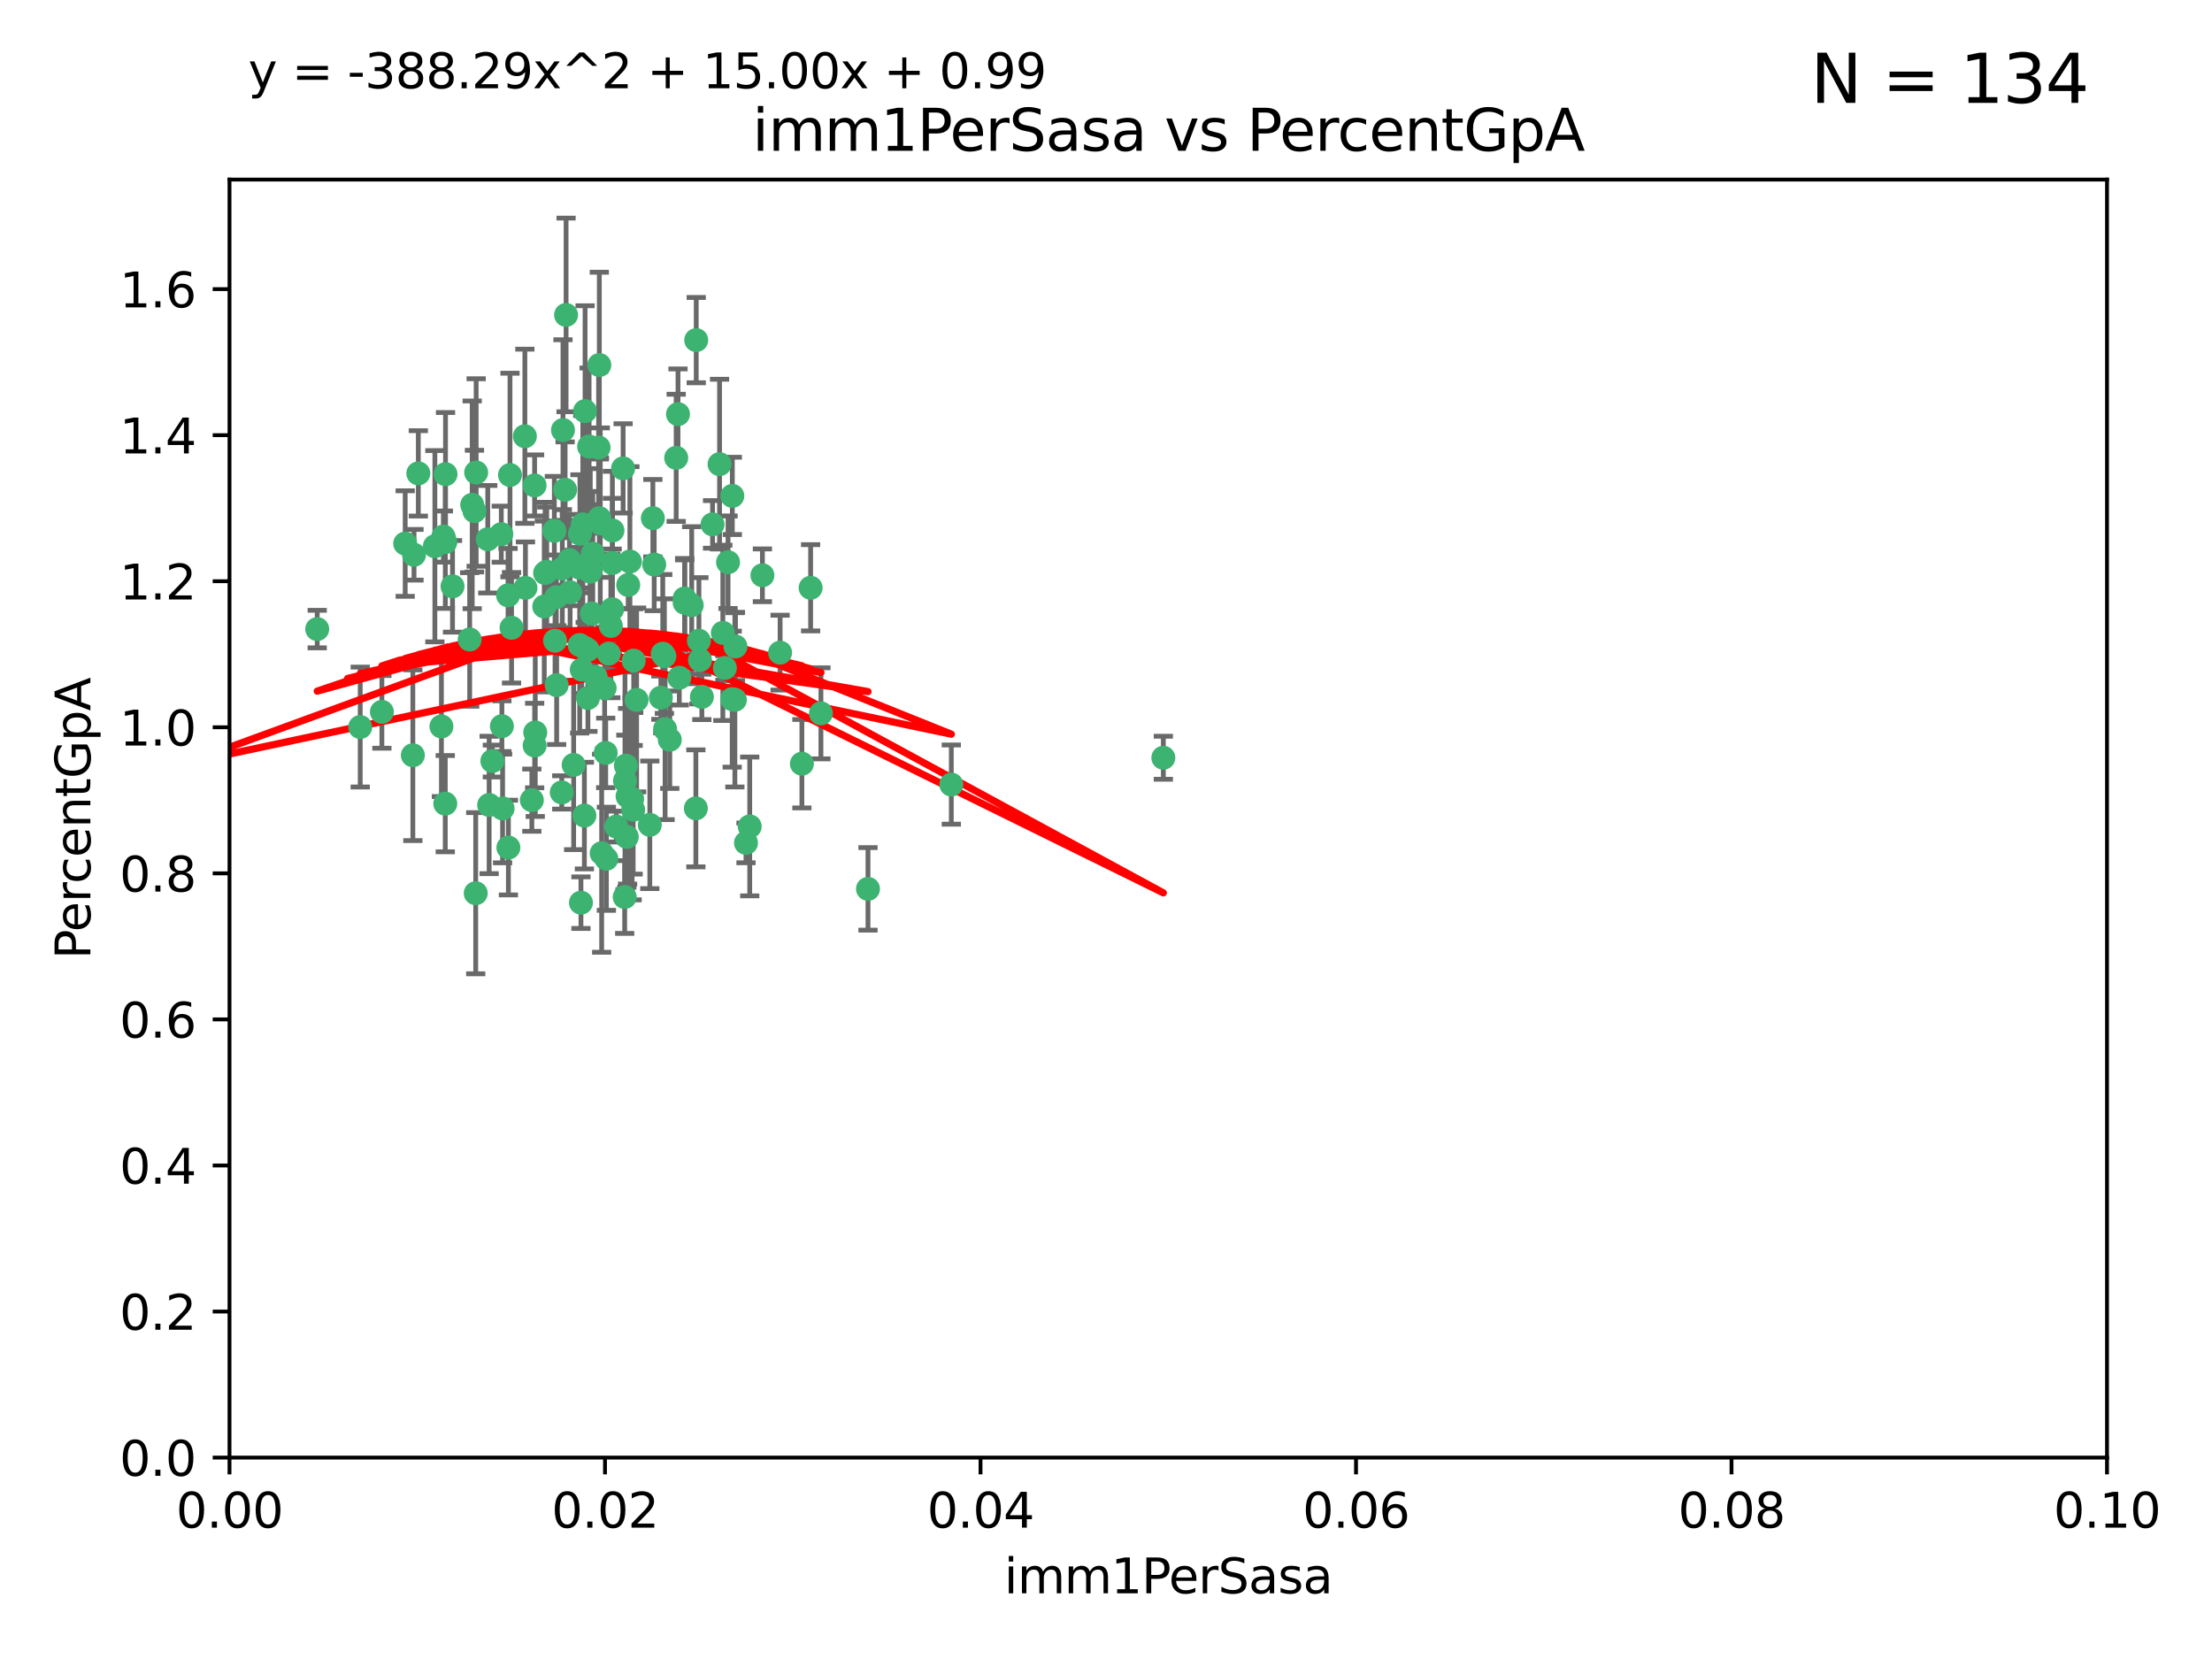 <?xml version="1.0" encoding="utf-8" standalone="no"?>
<!DOCTYPE svg PUBLIC "-//W3C//DTD SVG 1.1//EN"
  "http://www.w3.org/Graphics/SVG/1.1/DTD/svg11.dtd">
<svg xmlns:xlink="http://www.w3.org/1999/xlink" width="460.8pt" height="345.6pt" viewBox="0 0 460.8 345.6" xmlns="http://www.w3.org/2000/svg" version="1.1">
 <defs>
  <style type="text/css">*{stroke-linejoin: round; stroke-linecap: butt}</style>
 </defs>
 <g id="figure_1">
  <g id="patch_1">
   <path d="M 0 345.6 
L 460.8 345.6 
L 460.8 0 
L 0 0 
z
" style="fill: #ffffff"/>
  </g>
  <g id="axes_1">
   <g id="patch_2">
    <path d="M 47.81 303.64 
L 438.93 303.64 
L 438.93 37.411 
L 47.81 37.411 
z
" style="fill: #ffffff"/>
   </g>
   <g id="PathCollection_1">
    <defs>
     <path id="mf0ef7e3659" d="M 0 1.118 
C 0.297 1.118 0.581 1 0.791 0.791 
C 1 0.581 1.118 0.297 1.118 0 
C 1.118 -0.297 1 -0.581 0.791 -0.791 
C 0.581 -1 0.297 -1.118 0 -1.118 
C -0.297 -1.118 -0.581 -1 -0.791 -0.791 
C -1 -0.581 -1.118 -0.297 -1.118 0 
C -1.118 0.297 -1 0.581 -0.791 0.791 
C -0.581 1 -0.297 1.118 0 1.118 
z
" style="stroke: #3cb371"/>
    </defs>
    <g clip-path="url(#pb7122eace0)">
     <use xlink:href="#mf0ef7e3659" x="92.769" y="112.935" style="fill: #3cb371; stroke: #3cb371"/>
     <use xlink:href="#mf0ef7e3659" x="66.082" y="131.048" style="fill: #3cb371; stroke: #3cb371"/>
     <use xlink:href="#mf0ef7e3659" x="109.34" y="90.88" style="fill: #3cb371; stroke: #3cb371"/>
     <use xlink:href="#mf0ef7e3659" x="87.143" y="98.611" style="fill: #3cb371; stroke: #3cb371"/>
     <use xlink:href="#mf0ef7e3659" x="94.266" y="122.143" style="fill: #3cb371; stroke: #3cb371"/>
     <use xlink:href="#mf0ef7e3659" x="97.841" y="133.21" style="fill: #3cb371; stroke: #3cb371"/>
     <use xlink:href="#mf0ef7e3659" x="92.367" y="111.768" style="fill: #3cb371; stroke: #3cb371"/>
     <use xlink:href="#mf0ef7e3659" x="86.246" y="115.568" style="fill: #3cb371; stroke: #3cb371"/>
     <use xlink:href="#mf0ef7e3659" x="86.005" y="157.33" style="fill: #3cb371; stroke: #3cb371"/>
     <use xlink:href="#mf0ef7e3659" x="84.409" y="113.232" style="fill: #3cb371; stroke: #3cb371"/>
     <use xlink:href="#mf0ef7e3659" x="113.553" y="119.368" style="fill: #3cb371; stroke: #3cb371"/>
     <use xlink:href="#mf0ef7e3659" x="75.042" y="151.457" style="fill: #3cb371; stroke: #3cb371"/>
     <use xlink:href="#mf0ef7e3659" x="117.924" y="65.606" style="fill: #3cb371; stroke: #3cb371"/>
     <use xlink:href="#mf0ef7e3659" x="136.002" y="107.943" style="fill: #3cb371; stroke: #3cb371"/>
     <use xlink:href="#mf0ef7e3659" x="92.809" y="98.781" style="fill: #3cb371; stroke: #3cb371"/>
     <use xlink:href="#mf0ef7e3659" x="113.895" y="119.105" style="fill: #3cb371; stroke: #3cb371"/>
     <use xlink:href="#mf0ef7e3659" x="106.564" y="130.776" style="fill: #3cb371; stroke: #3cb371"/>
     <use xlink:href="#mf0ef7e3659" x="123.297" y="127.82" style="fill: #3cb371; stroke: #3cb371"/>
     <use xlink:href="#mf0ef7e3659" x="98.369" y="105.161" style="fill: #3cb371; stroke: #3cb371"/>
     <use xlink:href="#mf0ef7e3659" x="117.722" y="102.028" style="fill: #3cb371; stroke: #3cb371"/>
     <use xlink:href="#mf0ef7e3659" x="99.194" y="98.431" style="fill: #3cb371; stroke: #3cb371"/>
     <use xlink:href="#mf0ef7e3659" x="117.142" y="118.446" style="fill: #3cb371; stroke: #3cb371"/>
     <use xlink:href="#mf0ef7e3659" x="124.698" y="93.226" style="fill: #3cb371; stroke: #3cb371"/>
     <use xlink:href="#mf0ef7e3659" x="156.182" y="172.163" style="fill: #3cb371; stroke: #3cb371"/>
     <use xlink:href="#mf0ef7e3659" x="113.381" y="126.342" style="fill: #3cb371; stroke: #3cb371"/>
     <use xlink:href="#mf0ef7e3659" x="153.088" y="145.786" style="fill: #3cb371; stroke: #3cb371"/>
     <use xlink:href="#mf0ef7e3659" x="111.503" y="152.588" style="fill: #3cb371; stroke: #3cb371"/>
     <use xlink:href="#mf0ef7e3659" x="115.888" y="124.404" style="fill: #3cb371; stroke: #3cb371"/>
     <use xlink:href="#mf0ef7e3659" x="121.907" y="135.021" style="fill: #3cb371; stroke: #3cb371"/>
     <use xlink:href="#mf0ef7e3659" x="119.501" y="159.342" style="fill: #3cb371; stroke: #3cb371"/>
     <use xlink:href="#mf0ef7e3659" x="91.957" y="151.333" style="fill: #3cb371; stroke: #3cb371"/>
     <use xlink:href="#mf0ef7e3659" x="127.571" y="117.288" style="fill: #3cb371; stroke: #3cb371"/>
     <use xlink:href="#mf0ef7e3659" x="122.967" y="119.082" style="fill: #3cb371; stroke: #3cb371"/>
     <use xlink:href="#mf0ef7e3659" x="145.826" y="137.505" style="fill: #3cb371; stroke: #3cb371"/>
     <use xlink:href="#mf0ef7e3659" x="120.761" y="134.369" style="fill: #3cb371; stroke: #3cb371"/>
     <use xlink:href="#mf0ef7e3659" x="121.408" y="109.235" style="fill: #3cb371; stroke: #3cb371"/>
     <use xlink:href="#mf0ef7e3659" x="150.581" y="131.834" style="fill: #3cb371; stroke: #3cb371"/>
     <use xlink:href="#mf0ef7e3659" x="144.094" y="126.071" style="fill: #3cb371; stroke: #3cb371"/>
     <use xlink:href="#mf0ef7e3659" x="122.721" y="93.014" style="fill: #3cb371; stroke: #3cb371"/>
     <use xlink:href="#mf0ef7e3659" x="125.956" y="143.336" style="fill: #3cb371; stroke: #3cb371"/>
     <use xlink:href="#mf0ef7e3659" x="140.861" y="95.371" style="fill: #3cb371; stroke: #3cb371"/>
     <use xlink:href="#mf0ef7e3659" x="153.211" y="134.663" style="fill: #3cb371; stroke: #3cb371"/>
     <use xlink:href="#mf0ef7e3659" x="90.591" y="113.783" style="fill: #3cb371; stroke: #3cb371"/>
     <use xlink:href="#mf0ef7e3659" x="124.849" y="76.037" style="fill: #3cb371; stroke: #3cb371"/>
     <use xlink:href="#mf0ef7e3659" x="136.281" y="117.606" style="fill: #3cb371; stroke: #3cb371"/>
     <use xlink:href="#mf0ef7e3659" x="138.549" y="151.885" style="fill: #3cb371; stroke: #3cb371"/>
     <use xlink:href="#mf0ef7e3659" x="111.364" y="101.126" style="fill: #3cb371; stroke: #3cb371"/>
     <use xlink:href="#mf0ef7e3659" x="104.553" y="151.274" style="fill: #3cb371; stroke: #3cb371"/>
     <use xlink:href="#mf0ef7e3659" x="120.714" y="118.255" style="fill: #3cb371; stroke: #3cb371"/>
     <use xlink:href="#mf0ef7e3659" x="131.684" y="166.436" style="fill: #3cb371; stroke: #3cb371"/>
     <use xlink:href="#mf0ef7e3659" x="98.841" y="106.473" style="fill: #3cb371; stroke: #3cb371"/>
     <use xlink:href="#mf0ef7e3659" x="101.609" y="112.334" style="fill: #3cb371; stroke: #3cb371"/>
     <use xlink:href="#mf0ef7e3659" x="124.099" y="141.043" style="fill: #3cb371; stroke: #3cb371"/>
     <use xlink:href="#mf0ef7e3659" x="121.881" y="85.648" style="fill: #3cb371; stroke: #3cb371"/>
     <use xlink:href="#mf0ef7e3659" x="122.473" y="145.408" style="fill: #3cb371; stroke: #3cb371"/>
     <use xlink:href="#mf0ef7e3659" x="125.047" y="109.017" style="fill: #3cb371; stroke: #3cb371"/>
     <use xlink:href="#mf0ef7e3659" x="110.793" y="166.685" style="fill: #3cb371; stroke: #3cb371"/>
     <use xlink:href="#mf0ef7e3659" x="125.338" y="177.737" style="fill: #3cb371; stroke: #3cb371"/>
     <use xlink:href="#mf0ef7e3659" x="115.625" y="133.468" style="fill: #3cb371; stroke: #3cb371"/>
     <use xlink:href="#mf0ef7e3659" x="118.763" y="123.385" style="fill: #3cb371; stroke: #3cb371"/>
     <use xlink:href="#mf0ef7e3659" x="122.963" y="118.9" style="fill: #3cb371; stroke: #3cb371"/>
     <use xlink:href="#mf0ef7e3659" x="122.442" y="135.386" style="fill: #3cb371; stroke: #3cb371"/>
     <use xlink:href="#mf0ef7e3659" x="106.242" y="98.955" style="fill: #3cb371; stroke: #3cb371"/>
     <use xlink:href="#mf0ef7e3659" x="121.191" y="139.497" style="fill: #3cb371; stroke: #3cb371"/>
     <use xlink:href="#mf0ef7e3659" x="145.597" y="133.482" style="fill: #3cb371; stroke: #3cb371"/>
     <use xlink:href="#mf0ef7e3659" x="132.012" y="137.629" style="fill: #3cb371; stroke: #3cb371"/>
     <use xlink:href="#mf0ef7e3659" x="171.014" y="148.602" style="fill: #3cb371; stroke: #3cb371"/>
     <use xlink:href="#mf0ef7e3659" x="124.854" y="107.949" style="fill: #3cb371; stroke: #3cb371"/>
     <use xlink:href="#mf0ef7e3659" x="104.429" y="111.281" style="fill: #3cb371; stroke: #3cb371"/>
     <use xlink:href="#mf0ef7e3659" x="92.757" y="167.417" style="fill: #3cb371; stroke: #3cb371"/>
     <use xlink:href="#mf0ef7e3659" x="130.866" y="121.859" style="fill: #3cb371; stroke: #3cb371"/>
     <use xlink:href="#mf0ef7e3659" x="141.24" y="86.272" style="fill: #3cb371; stroke: #3cb371"/>
     <use xlink:href="#mf0ef7e3659" x="118.629" y="116.673" style="fill: #3cb371; stroke: #3cb371"/>
     <use xlink:href="#mf0ef7e3659" x="145.036" y="70.852" style="fill: #3cb371; stroke: #3cb371"/>
     <use xlink:href="#mf0ef7e3659" x="168.868" y="122.444" style="fill: #3cb371; stroke: #3cb371"/>
     <use xlink:href="#mf0ef7e3659" x="123.484" y="115.347" style="fill: #3cb371; stroke: #3cb371"/>
     <use xlink:href="#mf0ef7e3659" x="127.585" y="110.514" style="fill: #3cb371; stroke: #3cb371"/>
     <use xlink:href="#mf0ef7e3659" x="105.908" y="176.562" style="fill: #3cb371; stroke: #3cb371"/>
     <use xlink:href="#mf0ef7e3659" x="131.218" y="116.973" style="fill: #3cb371; stroke: #3cb371"/>
     <use xlink:href="#mf0ef7e3659" x="148.437" y="109.239" style="fill: #3cb371; stroke: #3cb371"/>
     <use xlink:href="#mf0ef7e3659" x="129.806" y="97.572" style="fill: #3cb371; stroke: #3cb371"/>
     <use xlink:href="#mf0ef7e3659" x="126.814" y="136.161" style="fill: #3cb371; stroke: #3cb371"/>
     <use xlink:href="#mf0ef7e3659" x="142.623" y="124.669" style="fill: #3cb371; stroke: #3cb371"/>
     <use xlink:href="#mf0ef7e3659" x="146.211" y="145.171" style="fill: #3cb371; stroke: #3cb371"/>
     <use xlink:href="#mf0ef7e3659" x="130.736" y="165.873" style="fill: #3cb371; stroke: #3cb371"/>
     <use xlink:href="#mf0ef7e3659" x="137.67" y="145.341" style="fill: #3cb371; stroke: #3cb371"/>
     <use xlink:href="#mf0ef7e3659" x="104.701" y="168.419" style="fill: #3cb371; stroke: #3cb371"/>
     <use xlink:href="#mf0ef7e3659" x="99.101" y="186.072" style="fill: #3cb371; stroke: #3cb371"/>
     <use xlink:href="#mf0ef7e3659" x="138.067" y="136.178" style="fill: #3cb371; stroke: #3cb371"/>
     <use xlink:href="#mf0ef7e3659" x="142.635" y="125.569" style="fill: #3cb371; stroke: #3cb371"/>
     <use xlink:href="#mf0ef7e3659" x="139.529" y="154.097" style="fill: #3cb371; stroke: #3cb371"/>
     <use xlink:href="#mf0ef7e3659" x="135.367" y="171.824" style="fill: #3cb371; stroke: #3cb371"/>
     <use xlink:href="#mf0ef7e3659" x="167.05" y="159.094" style="fill: #3cb371; stroke: #3cb371"/>
     <use xlink:href="#mf0ef7e3659" x="141.51" y="141.181" style="fill: #3cb371; stroke: #3cb371"/>
     <use xlink:href="#mf0ef7e3659" x="149.895" y="96.69" style="fill: #3cb371; stroke: #3cb371"/>
     <use xlink:href="#mf0ef7e3659" x="130.377" y="159.488" style="fill: #3cb371; stroke: #3cb371"/>
     <use xlink:href="#mf0ef7e3659" x="127.25" y="130.388" style="fill: #3cb371; stroke: #3cb371"/>
     <use xlink:href="#mf0ef7e3659" x="120.813" y="111.192" style="fill: #3cb371; stroke: #3cb371"/>
     <use xlink:href="#mf0ef7e3659" x="158.825" y="119.843" style="fill: #3cb371; stroke: #3cb371"/>
     <use xlink:href="#mf0ef7e3659" x="117.026" y="165.075" style="fill: #3cb371; stroke: #3cb371"/>
     <use xlink:href="#mf0ef7e3659" x="115.962" y="142.72" style="fill: #3cb371; stroke: #3cb371"/>
     <use xlink:href="#mf0ef7e3659" x="127.519" y="126.913" style="fill: #3cb371; stroke: #3cb371"/>
     <use xlink:href="#mf0ef7e3659" x="117.279" y="89.586" style="fill: #3cb371; stroke: #3cb371"/>
     <use xlink:href="#mf0ef7e3659" x="126.321" y="178.897" style="fill: #3cb371; stroke: #3cb371"/>
     <use xlink:href="#mf0ef7e3659" x="102.566" y="158.542" style="fill: #3cb371; stroke: #3cb371"/>
     <use xlink:href="#mf0ef7e3659" x="198.175" y="163.438" style="fill: #3cb371; stroke: #3cb371"/>
     <use xlink:href="#mf0ef7e3659" x="152.533" y="145.644" style="fill: #3cb371; stroke: #3cb371"/>
     <use xlink:href="#mf0ef7e3659" x="115.48" y="110.571" style="fill: #3cb371; stroke: #3cb371"/>
     <use xlink:href="#mf0ef7e3659" x="151.665" y="117.123" style="fill: #3cb371; stroke: #3cb371"/>
     <use xlink:href="#mf0ef7e3659" x="130.136" y="186.867" style="fill: #3cb371; stroke: #3cb371"/>
     <use xlink:href="#mf0ef7e3659" x="138.406" y="136.674" style="fill: #3cb371; stroke: #3cb371"/>
     <use xlink:href="#mf0ef7e3659" x="105.841" y="124.015" style="fill: #3cb371; stroke: #3cb371"/>
     <use xlink:href="#mf0ef7e3659" x="121.738" y="169.899" style="fill: #3cb371; stroke: #3cb371"/>
     <use xlink:href="#mf0ef7e3659" x="152.557" y="103.302" style="fill: #3cb371; stroke: #3cb371"/>
     <use xlink:href="#mf0ef7e3659" x="130.573" y="174.332" style="fill: #3cb371; stroke: #3cb371"/>
     <use xlink:href="#mf0ef7e3659" x="162.509" y="135.958" style="fill: #3cb371; stroke: #3cb371"/>
     <use xlink:href="#mf0ef7e3659" x="155.405" y="175.59" style="fill: #3cb371; stroke: #3cb371"/>
     <use xlink:href="#mf0ef7e3659" x="131.898" y="168.689" style="fill: #3cb371; stroke: #3cb371"/>
     <use xlink:href="#mf0ef7e3659" x="242.344" y="157.852" style="fill: #3cb371; stroke: #3cb371"/>
     <use xlink:href="#mf0ef7e3659" x="144.961" y="168.396" style="fill: #3cb371; stroke: #3cb371"/>
     <use xlink:href="#mf0ef7e3659" x="79.555" y="148.297" style="fill: #3cb371; stroke: #3cb371"/>
     <use xlink:href="#mf0ef7e3659" x="128.385" y="172.188" style="fill: #3cb371; stroke: #3cb371"/>
     <use xlink:href="#mf0ef7e3659" x="132.615" y="145.801" style="fill: #3cb371; stroke: #3cb371"/>
     <use xlink:href="#mf0ef7e3659" x="121.022" y="188.041" style="fill: #3cb371; stroke: #3cb371"/>
     <use xlink:href="#mf0ef7e3659" x="111.378" y="155.307" style="fill: #3cb371; stroke: #3cb371"/>
     <use xlink:href="#mf0ef7e3659" x="180.817" y="185.169" style="fill: #3cb371; stroke: #3cb371"/>
     <use xlink:href="#mf0ef7e3659" x="101.898" y="167.688" style="fill: #3cb371; stroke: #3cb371"/>
     <use xlink:href="#mf0ef7e3659" x="109.461" y="122.465" style="fill: #3cb371; stroke: #3cb371"/>
     <use xlink:href="#mf0ef7e3659" x="130.194" y="162.658" style="fill: #3cb371; stroke: #3cb371"/>
     <use xlink:href="#mf0ef7e3659" x="126.179" y="156.841" style="fill: #3cb371; stroke: #3cb371"/>
     <use xlink:href="#mf0ef7e3659" x="151.002" y="139.145" style="fill: #3cb371; stroke: #3cb371"/>
    </g>
   </g>
   <g id="matplotlib.axis_1">
    <g id="xtick_1">
     <g id="line2d_1">
      <defs>
       <path id="mf2473ff588" d="M 0 0 
L 0 3.5 
" style="stroke: #000000; stroke-width: 0.8"/>
      </defs>
      <g>
       <use xlink:href="#mf2473ff588" x="47.81" y="303.64" style="stroke: #000000; stroke-width: 0.8"/>
      </g>
     </g>
     <g id="text_1">
      <!-- 0.00 -->
      <g transform="translate(36.677 318.238)scale(0.1 -0.1)">
       <defs>
        <path id="DejaVuSans-30" d="M 2034 4250 
Q 1547 4250 1301 3770 
Q 1056 3291 1056 2328 
Q 1056 1369 1301 889 
Q 1547 409 2034 409 
Q 2525 409 2770 889 
Q 3016 1369 3016 2328 
Q 3016 3291 2770 3770 
Q 2525 4250 2034 4250 
z
M 2034 4750 
Q 2819 4750 3233 4129 
Q 3647 3509 3647 2328 
Q 3647 1150 3233 529 
Q 2819 -91 2034 -91 
Q 1250 -91 836 529 
Q 422 1150 422 2328 
Q 422 3509 836 4129 
Q 1250 4750 2034 4750 
z
" transform="scale(0.016)"/>
        <path id="DejaVuSans-2e" d="M 684 794 
L 1344 794 
L 1344 0 
L 684 0 
L 684 794 
z
" transform="scale(0.016)"/>
       </defs>
       <use xlink:href="#DejaVuSans-30"/>
       <use xlink:href="#DejaVuSans-2e" x="63.623"/>
       <use xlink:href="#DejaVuSans-30" x="95.41"/>
       <use xlink:href="#DejaVuSans-30" x="159.033"/>
      </g>
     </g>
    </g>
    <g id="xtick_2">
     <g id="line2d_2">
      <g>
       <use xlink:href="#mf2473ff588" x="126.034" y="303.64" style="stroke: #000000; stroke-width: 0.8"/>
      </g>
     </g>
     <g id="text_2">
      <!-- 0.02 -->
      <g transform="translate(114.901 318.238)scale(0.1 -0.1)">
       <defs>
        <path id="DejaVuSans-32" d="M 1228 531 
L 3431 531 
L 3431 0 
L 469 0 
L 469 531 
Q 828 903 1448 1529 
Q 2069 2156 2228 2338 
Q 2531 2678 2651 2914 
Q 2772 3150 2772 3378 
Q 2772 3750 2511 3984 
Q 2250 4219 1831 4219 
Q 1534 4219 1204 4116 
Q 875 4013 500 3803 
L 500 4441 
Q 881 4594 1212 4672 
Q 1544 4750 1819 4750 
Q 2544 4750 2975 4387 
Q 3406 4025 3406 3419 
Q 3406 3131 3298 2873 
Q 3191 2616 2906 2266 
Q 2828 2175 2409 1742 
Q 1991 1309 1228 531 
z
" transform="scale(0.016)"/>
       </defs>
       <use xlink:href="#DejaVuSans-30"/>
       <use xlink:href="#DejaVuSans-2e" x="63.623"/>
       <use xlink:href="#DejaVuSans-30" x="95.41"/>
       <use xlink:href="#DejaVuSans-32" x="159.033"/>
      </g>
     </g>
    </g>
    <g id="xtick_3">
     <g id="line2d_3">
      <g>
       <use xlink:href="#mf2473ff588" x="204.258" y="303.64" style="stroke: #000000; stroke-width: 0.8"/>
      </g>
     </g>
     <g id="text_3">
      <!-- 0.04 -->
      <g transform="translate(193.125 318.238)scale(0.1 -0.1)">
       <defs>
        <path id="DejaVuSans-34" d="M 2419 4116 
L 825 1625 
L 2419 1625 
L 2419 4116 
z
M 2253 4666 
L 3047 4666 
L 3047 1625 
L 3713 1625 
L 3713 1100 
L 3047 1100 
L 3047 0 
L 2419 0 
L 2419 1100 
L 313 1100 
L 313 1709 
L 2253 4666 
z
" transform="scale(0.016)"/>
       </defs>
       <use xlink:href="#DejaVuSans-30"/>
       <use xlink:href="#DejaVuSans-2e" x="63.623"/>
       <use xlink:href="#DejaVuSans-30" x="95.41"/>
       <use xlink:href="#DejaVuSans-34" x="159.033"/>
      </g>
     </g>
    </g>
    <g id="xtick_4">
     <g id="line2d_4">
      <g>
       <use xlink:href="#mf2473ff588" x="282.482" y="303.64" style="stroke: #000000; stroke-width: 0.8"/>
      </g>
     </g>
     <g id="text_4">
      <!-- 0.06 -->
      <g transform="translate(271.349 318.238)scale(0.1 -0.1)">
       <defs>
        <path id="DejaVuSans-36" d="M 2113 2584 
Q 1688 2584 1439 2293 
Q 1191 2003 1191 1497 
Q 1191 994 1439 701 
Q 1688 409 2113 409 
Q 2538 409 2786 701 
Q 3034 994 3034 1497 
Q 3034 2003 2786 2293 
Q 2538 2584 2113 2584 
z
M 3366 4563 
L 3366 3988 
Q 3128 4100 2886 4159 
Q 2644 4219 2406 4219 
Q 1781 4219 1451 3797 
Q 1122 3375 1075 2522 
Q 1259 2794 1537 2939 
Q 1816 3084 2150 3084 
Q 2853 3084 3261 2657 
Q 3669 2231 3669 1497 
Q 3669 778 3244 343 
Q 2819 -91 2113 -91 
Q 1303 -91 875 529 
Q 447 1150 447 2328 
Q 447 3434 972 4092 
Q 1497 4750 2381 4750 
Q 2619 4750 2861 4703 
Q 3103 4656 3366 4563 
z
" transform="scale(0.016)"/>
       </defs>
       <use xlink:href="#DejaVuSans-30"/>
       <use xlink:href="#DejaVuSans-2e" x="63.623"/>
       <use xlink:href="#DejaVuSans-30" x="95.41"/>
       <use xlink:href="#DejaVuSans-36" x="159.033"/>
      </g>
     </g>
    </g>
    <g id="xtick_5">
     <g id="line2d_5">
      <g>
       <use xlink:href="#mf2473ff588" x="360.706" y="303.64" style="stroke: #000000; stroke-width: 0.8"/>
      </g>
     </g>
     <g id="text_5">
      <!-- 0.08 -->
      <g transform="translate(349.573 318.238)scale(0.1 -0.1)">
       <defs>
        <path id="DejaVuSans-38" d="M 2034 2216 
Q 1584 2216 1326 1975 
Q 1069 1734 1069 1313 
Q 1069 891 1326 650 
Q 1584 409 2034 409 
Q 2484 409 2743 651 
Q 3003 894 3003 1313 
Q 3003 1734 2745 1975 
Q 2488 2216 2034 2216 
z
M 1403 2484 
Q 997 2584 770 2862 
Q 544 3141 544 3541 
Q 544 4100 942 4425 
Q 1341 4750 2034 4750 
Q 2731 4750 3128 4425 
Q 3525 4100 3525 3541 
Q 3525 3141 3298 2862 
Q 3072 2584 2669 2484 
Q 3125 2378 3379 2068 
Q 3634 1759 3634 1313 
Q 3634 634 3220 271 
Q 2806 -91 2034 -91 
Q 1263 -91 848 271 
Q 434 634 434 1313 
Q 434 1759 690 2068 
Q 947 2378 1403 2484 
z
M 1172 3481 
Q 1172 3119 1398 2916 
Q 1625 2713 2034 2713 
Q 2441 2713 2670 2916 
Q 2900 3119 2900 3481 
Q 2900 3844 2670 4047 
Q 2441 4250 2034 4250 
Q 1625 4250 1398 4047 
Q 1172 3844 1172 3481 
z
" transform="scale(0.016)"/>
       </defs>
       <use xlink:href="#DejaVuSans-30"/>
       <use xlink:href="#DejaVuSans-2e" x="63.623"/>
       <use xlink:href="#DejaVuSans-30" x="95.41"/>
       <use xlink:href="#DejaVuSans-38" x="159.033"/>
      </g>
     </g>
    </g>
    <g id="xtick_6">
     <g id="line2d_6">
      <g>
       <use xlink:href="#mf2473ff588" x="438.93" y="303.64" style="stroke: #000000; stroke-width: 0.8"/>
      </g>
     </g>
     <g id="text_6">
      <!-- 0.10 -->
      <g transform="translate(427.797 318.238)scale(0.1 -0.1)">
       <defs>
        <path id="DejaVuSans-31" d="M 794 531 
L 1825 531 
L 1825 4091 
L 703 3866 
L 703 4441 
L 1819 4666 
L 2450 4666 
L 2450 531 
L 3481 531 
L 3481 0 
L 794 0 
L 794 531 
z
" transform="scale(0.016)"/>
       </defs>
       <use xlink:href="#DejaVuSans-30"/>
       <use xlink:href="#DejaVuSans-2e" x="63.623"/>
       <use xlink:href="#DejaVuSans-31" x="95.41"/>
       <use xlink:href="#DejaVuSans-30" x="159.033"/>
      </g>
     </g>
    </g>
    <g id="text_7">
     <!-- imm1PerSasa -->
     <g transform="translate(209.186 331.917)scale(0.1 -0.1)">
      <defs>
       <path id="DejaVuSans-69" d="M 603 3500 
L 1178 3500 
L 1178 0 
L 603 0 
L 603 3500 
z
M 603 4863 
L 1178 4863 
L 1178 4134 
L 603 4134 
L 603 4863 
z
" transform="scale(0.016)"/>
       <path id="DejaVuSans-6d" d="M 3328 2828 
Q 3544 3216 3844 3400 
Q 4144 3584 4550 3584 
Q 5097 3584 5394 3201 
Q 5691 2819 5691 2113 
L 5691 0 
L 5113 0 
L 5113 2094 
Q 5113 2597 4934 2840 
Q 4756 3084 4391 3084 
Q 3944 3084 3684 2787 
Q 3425 2491 3425 1978 
L 3425 0 
L 2847 0 
L 2847 2094 
Q 2847 2600 2669 2842 
Q 2491 3084 2119 3084 
Q 1678 3084 1418 2786 
Q 1159 2488 1159 1978 
L 1159 0 
L 581 0 
L 581 3500 
L 1159 3500 
L 1159 2956 
Q 1356 3278 1631 3431 
Q 1906 3584 2284 3584 
Q 2666 3584 2933 3390 
Q 3200 3197 3328 2828 
z
" transform="scale(0.016)"/>
       <path id="DejaVuSans-50" d="M 1259 4147 
L 1259 2394 
L 2053 2394 
Q 2494 2394 2734 2622 
Q 2975 2850 2975 3272 
Q 2975 3691 2734 3919 
Q 2494 4147 2053 4147 
L 1259 4147 
z
M 628 4666 
L 2053 4666 
Q 2838 4666 3239 4311 
Q 3641 3956 3641 3272 
Q 3641 2581 3239 2228 
Q 2838 1875 2053 1875 
L 1259 1875 
L 1259 0 
L 628 0 
L 628 4666 
z
" transform="scale(0.016)"/>
       <path id="DejaVuSans-65" d="M 3597 1894 
L 3597 1613 
L 953 1613 
Q 991 1019 1311 708 
Q 1631 397 2203 397 
Q 2534 397 2845 478 
Q 3156 559 3463 722 
L 3463 178 
Q 3153 47 2828 -22 
Q 2503 -91 2169 -91 
Q 1331 -91 842 396 
Q 353 884 353 1716 
Q 353 2575 817 3079 
Q 1281 3584 2069 3584 
Q 2775 3584 3186 3129 
Q 3597 2675 3597 1894 
z
M 3022 2063 
Q 3016 2534 2758 2815 
Q 2500 3097 2075 3097 
Q 1594 3097 1305 2825 
Q 1016 2553 972 2059 
L 3022 2063 
z
" transform="scale(0.016)"/>
       <path id="DejaVuSans-72" d="M 2631 2963 
Q 2534 3019 2420 3045 
Q 2306 3072 2169 3072 
Q 1681 3072 1420 2755 
Q 1159 2438 1159 1844 
L 1159 0 
L 581 0 
L 581 3500 
L 1159 3500 
L 1159 2956 
Q 1341 3275 1631 3429 
Q 1922 3584 2338 3584 
Q 2397 3584 2469 3576 
Q 2541 3569 2628 3553 
L 2631 2963 
z
" transform="scale(0.016)"/>
       <path id="DejaVuSans-53" d="M 3425 4513 
L 3425 3897 
Q 3066 4069 2747 4153 
Q 2428 4238 2131 4238 
Q 1616 4238 1336 4038 
Q 1056 3838 1056 3469 
Q 1056 3159 1242 3001 
Q 1428 2844 1947 2747 
L 2328 2669 
Q 3034 2534 3370 2195 
Q 3706 1856 3706 1288 
Q 3706 609 3251 259 
Q 2797 -91 1919 -91 
Q 1588 -91 1214 -16 
Q 841 59 441 206 
L 441 856 
Q 825 641 1194 531 
Q 1563 422 1919 422 
Q 2459 422 2753 634 
Q 3047 847 3047 1241 
Q 3047 1584 2836 1778 
Q 2625 1972 2144 2069 
L 1759 2144 
Q 1053 2284 737 2584 
Q 422 2884 422 3419 
Q 422 4038 858 4394 
Q 1294 4750 2059 4750 
Q 2388 4750 2728 4690 
Q 3069 4631 3425 4513 
z
" transform="scale(0.016)"/>
       <path id="DejaVuSans-61" d="M 2194 1759 
Q 1497 1759 1228 1600 
Q 959 1441 959 1056 
Q 959 750 1161 570 
Q 1363 391 1709 391 
Q 2188 391 2477 730 
Q 2766 1069 2766 1631 
L 2766 1759 
L 2194 1759 
z
M 3341 1997 
L 3341 0 
L 2766 0 
L 2766 531 
Q 2569 213 2275 61 
Q 1981 -91 1556 -91 
Q 1019 -91 701 211 
Q 384 513 384 1019 
Q 384 1609 779 1909 
Q 1175 2209 1959 2209 
L 2766 2209 
L 2766 2266 
Q 2766 2663 2505 2880 
Q 2244 3097 1772 3097 
Q 1472 3097 1187 3025 
Q 903 2953 641 2809 
L 641 3341 
Q 956 3463 1253 3523 
Q 1550 3584 1831 3584 
Q 2591 3584 2966 3190 
Q 3341 2797 3341 1997 
z
" transform="scale(0.016)"/>
       <path id="DejaVuSans-73" d="M 2834 3397 
L 2834 2853 
Q 2591 2978 2328 3040 
Q 2066 3103 1784 3103 
Q 1356 3103 1142 2972 
Q 928 2841 928 2578 
Q 928 2378 1081 2264 
Q 1234 2150 1697 2047 
L 1894 2003 
Q 2506 1872 2764 1633 
Q 3022 1394 3022 966 
Q 3022 478 2636 193 
Q 2250 -91 1575 -91 
Q 1294 -91 989 -36 
Q 684 19 347 128 
L 347 722 
Q 666 556 975 473 
Q 1284 391 1588 391 
Q 1994 391 2212 530 
Q 2431 669 2431 922 
Q 2431 1156 2273 1281 
Q 2116 1406 1581 1522 
L 1381 1569 
Q 847 1681 609 1914 
Q 372 2147 372 2553 
Q 372 3047 722 3315 
Q 1072 3584 1716 3584 
Q 2034 3584 2315 3537 
Q 2597 3491 2834 3397 
z
" transform="scale(0.016)"/>
      </defs>
      <use xlink:href="#DejaVuSans-69"/>
      <use xlink:href="#DejaVuSans-6d" x="27.783"/>
      <use xlink:href="#DejaVuSans-6d" x="125.195"/>
      <use xlink:href="#DejaVuSans-31" x="222.607"/>
      <use xlink:href="#DejaVuSans-50" x="286.23"/>
      <use xlink:href="#DejaVuSans-65" x="342.908"/>
      <use xlink:href="#DejaVuSans-72" x="404.432"/>
      <use xlink:href="#DejaVuSans-53" x="445.545"/>
      <use xlink:href="#DejaVuSans-61" x="509.021"/>
      <use xlink:href="#DejaVuSans-73" x="570.301"/>
      <use xlink:href="#DejaVuSans-61" x="622.4"/>
     </g>
    </g>
   </g>
   <g id="matplotlib.axis_2">
    <g id="ytick_1">
     <g id="line2d_7">
      <defs>
       <path id="md857c696a8" d="M 0 0 
L -3.5 0 
" style="stroke: #000000; stroke-width: 0.8"/>
      </defs>
      <g>
       <use xlink:href="#md857c696a8" x="47.81" y="303.64" style="stroke: #000000; stroke-width: 0.8"/>
      </g>
     </g>
     <g id="text_8">
      <!-- 0.0 -->
      <g transform="translate(24.907 307.439)scale(0.1 -0.1)">
       <use xlink:href="#DejaVuSans-30"/>
       <use xlink:href="#DejaVuSans-2e" x="63.623"/>
       <use xlink:href="#DejaVuSans-30" x="95.41"/>
      </g>
     </g>
    </g>
    <g id="ytick_2">
     <g id="line2d_8">
      <g>
       <use xlink:href="#md857c696a8" x="47.81" y="273.214" style="stroke: #000000; stroke-width: 0.8"/>
      </g>
     </g>
     <g id="text_9">
      <!-- 0.2 -->
      <g transform="translate(24.907 277.013)scale(0.1 -0.1)">
       <use xlink:href="#DejaVuSans-30"/>
       <use xlink:href="#DejaVuSans-2e" x="63.623"/>
       <use xlink:href="#DejaVuSans-32" x="95.41"/>
      </g>
     </g>
    </g>
    <g id="ytick_3">
     <g id="line2d_9">
      <g>
       <use xlink:href="#md857c696a8" x="47.81" y="242.788" style="stroke: #000000; stroke-width: 0.8"/>
      </g>
     </g>
     <g id="text_10">
      <!-- 0.4 -->
      <g transform="translate(24.907 246.587)scale(0.1 -0.1)">
       <use xlink:href="#DejaVuSans-30"/>
       <use xlink:href="#DejaVuSans-2e" x="63.623"/>
       <use xlink:href="#DejaVuSans-34" x="95.41"/>
      </g>
     </g>
    </g>
    <g id="ytick_4">
     <g id="line2d_10">
      <g>
       <use xlink:href="#md857c696a8" x="47.81" y="212.362" style="stroke: #000000; stroke-width: 0.8"/>
      </g>
     </g>
     <g id="text_11">
      <!-- 0.6 -->
      <g transform="translate(24.907 216.161)scale(0.1 -0.1)">
       <use xlink:href="#DejaVuSans-30"/>
       <use xlink:href="#DejaVuSans-2e" x="63.623"/>
       <use xlink:href="#DejaVuSans-36" x="95.41"/>
      </g>
     </g>
    </g>
    <g id="ytick_5">
     <g id="line2d_11">
      <g>
       <use xlink:href="#md857c696a8" x="47.81" y="181.935" style="stroke: #000000; stroke-width: 0.8"/>
      </g>
     </g>
     <g id="text_12">
      <!-- 0.8 -->
      <g transform="translate(24.907 185.735)scale(0.1 -0.1)">
       <use xlink:href="#DejaVuSans-30"/>
       <use xlink:href="#DejaVuSans-2e" x="63.623"/>
       <use xlink:href="#DejaVuSans-38" x="95.41"/>
      </g>
     </g>
    </g>
    <g id="ytick_6">
     <g id="line2d_12">
      <g>
       <use xlink:href="#md857c696a8" x="47.81" y="151.509" style="stroke: #000000; stroke-width: 0.8"/>
      </g>
     </g>
     <g id="text_13">
      <!-- 1.0 -->
      <g transform="translate(24.907 155.308)scale(0.1 -0.1)">
       <use xlink:href="#DejaVuSans-31"/>
       <use xlink:href="#DejaVuSans-2e" x="63.623"/>
       <use xlink:href="#DejaVuSans-30" x="95.41"/>
      </g>
     </g>
    </g>
    <g id="ytick_7">
     <g id="line2d_13">
      <g>
       <use xlink:href="#md857c696a8" x="47.81" y="121.083" style="stroke: #000000; stroke-width: 0.8"/>
      </g>
     </g>
     <g id="text_14">
      <!-- 1.2 -->
      <g transform="translate(24.907 124.882)scale(0.1 -0.1)">
       <use xlink:href="#DejaVuSans-31"/>
       <use xlink:href="#DejaVuSans-2e" x="63.623"/>
       <use xlink:href="#DejaVuSans-32" x="95.41"/>
      </g>
     </g>
    </g>
    <g id="ytick_8">
     <g id="line2d_14">
      <g>
       <use xlink:href="#md857c696a8" x="47.81" y="90.657" style="stroke: #000000; stroke-width: 0.8"/>
      </g>
     </g>
     <g id="text_15">
      <!-- 1.4 -->
      <g transform="translate(24.907 94.456)scale(0.1 -0.1)">
       <use xlink:href="#DejaVuSans-31"/>
       <use xlink:href="#DejaVuSans-2e" x="63.623"/>
       <use xlink:href="#DejaVuSans-34" x="95.41"/>
      </g>
     </g>
    </g>
    <g id="ytick_9">
     <g id="line2d_15">
      <g>
       <use xlink:href="#md857c696a8" x="47.81" y="60.231" style="stroke: #000000; stroke-width: 0.8"/>
      </g>
     </g>
     <g id="text_16">
      <!-- 1.6 -->
      <g transform="translate(24.907 64.03)scale(0.1 -0.1)">
       <use xlink:href="#DejaVuSans-31"/>
       <use xlink:href="#DejaVuSans-2e" x="63.623"/>
       <use xlink:href="#DejaVuSans-36" x="95.41"/>
      </g>
     </g>
    </g>
    <g id="text_17">
     <!-- PercentGpA -->
     <g transform="translate(18.827 199.802)rotate(-90)scale(0.1 -0.1)">
      <defs>
       <path id="DejaVuSans-63" d="M 3122 3366 
L 3122 2828 
Q 2878 2963 2633 3030 
Q 2388 3097 2138 3097 
Q 1578 3097 1268 2742 
Q 959 2388 959 1747 
Q 959 1106 1268 751 
Q 1578 397 2138 397 
Q 2388 397 2633 464 
Q 2878 531 3122 666 
L 3122 134 
Q 2881 22 2623 -34 
Q 2366 -91 2075 -91 
Q 1284 -91 818 406 
Q 353 903 353 1747 
Q 353 2603 823 3093 
Q 1294 3584 2113 3584 
Q 2378 3584 2631 3529 
Q 2884 3475 3122 3366 
z
" transform="scale(0.016)"/>
       <path id="DejaVuSans-6e" d="M 3513 2113 
L 3513 0 
L 2938 0 
L 2938 2094 
Q 2938 2591 2744 2837 
Q 2550 3084 2163 3084 
Q 1697 3084 1428 2787 
Q 1159 2491 1159 1978 
L 1159 0 
L 581 0 
L 581 3500 
L 1159 3500 
L 1159 2956 
Q 1366 3272 1645 3428 
Q 1925 3584 2291 3584 
Q 2894 3584 3203 3211 
Q 3513 2838 3513 2113 
z
" transform="scale(0.016)"/>
       <path id="DejaVuSans-74" d="M 1172 4494 
L 1172 3500 
L 2356 3500 
L 2356 3053 
L 1172 3053 
L 1172 1153 
Q 1172 725 1289 603 
Q 1406 481 1766 481 
L 2356 481 
L 2356 0 
L 1766 0 
Q 1100 0 847 248 
Q 594 497 594 1153 
L 594 3053 
L 172 3053 
L 172 3500 
L 594 3500 
L 594 4494 
L 1172 4494 
z
" transform="scale(0.016)"/>
       <path id="DejaVuSans-47" d="M 3809 666 
L 3809 1919 
L 2778 1919 
L 2778 2438 
L 4434 2438 
L 4434 434 
Q 4069 175 3628 42 
Q 3188 -91 2688 -91 
Q 1594 -91 976 548 
Q 359 1188 359 2328 
Q 359 3472 976 4111 
Q 1594 4750 2688 4750 
Q 3144 4750 3555 4637 
Q 3966 4525 4313 4306 
L 4313 3634 
Q 3963 3931 3569 4081 
Q 3175 4231 2741 4231 
Q 1884 4231 1454 3753 
Q 1025 3275 1025 2328 
Q 1025 1384 1454 906 
Q 1884 428 2741 428 
Q 3075 428 3337 486 
Q 3600 544 3809 666 
z
" transform="scale(0.016)"/>
       <path id="DejaVuSans-70" d="M 1159 525 
L 1159 -1331 
L 581 -1331 
L 581 3500 
L 1159 3500 
L 1159 2969 
Q 1341 3281 1617 3432 
Q 1894 3584 2278 3584 
Q 2916 3584 3314 3078 
Q 3713 2572 3713 1747 
Q 3713 922 3314 415 
Q 2916 -91 2278 -91 
Q 1894 -91 1617 61 
Q 1341 213 1159 525 
z
M 3116 1747 
Q 3116 2381 2855 2742 
Q 2594 3103 2138 3103 
Q 1681 3103 1420 2742 
Q 1159 2381 1159 1747 
Q 1159 1113 1420 752 
Q 1681 391 2138 391 
Q 2594 391 2855 752 
Q 3116 1113 3116 1747 
z
" transform="scale(0.016)"/>
       <path id="DejaVuSans-41" d="M 2188 4044 
L 1331 1722 
L 3047 1722 
L 2188 4044 
z
M 1831 4666 
L 2547 4666 
L 4325 0 
L 3669 0 
L 3244 1197 
L 1141 1197 
L 716 0 
L 50 0 
L 1831 4666 
z
" transform="scale(0.016)"/>
      </defs>
      <use xlink:href="#DejaVuSans-50"/>
      <use xlink:href="#DejaVuSans-65" x="56.678"/>
      <use xlink:href="#DejaVuSans-72" x="118.201"/>
      <use xlink:href="#DejaVuSans-63" x="157.064"/>
      <use xlink:href="#DejaVuSans-65" x="212.045"/>
      <use xlink:href="#DejaVuSans-6e" x="273.568"/>
      <use xlink:href="#DejaVuSans-74" x="336.947"/>
      <use xlink:href="#DejaVuSans-47" x="376.156"/>
      <use xlink:href="#DejaVuSans-70" x="453.646"/>
      <use xlink:href="#DejaVuSans-41" x="517.123"/>
     </g>
    </g>
   </g>
   <g id="LineCollection_1">
    <path d="M 92.769 126.742 
L 92.769 99.128 
" clip-path="url(#pb7122eace0)" style="fill: none; stroke: #696969"/>
    <path d="M 66.082 134.958 
L 66.082 127.138 
" clip-path="url(#pb7122eace0)" style="fill: none; stroke: #696969"/>
    <path d="M 109.34 109.021 
L 109.34 72.739 
" clip-path="url(#pb7122eace0)" style="fill: none; stroke: #696969"/>
    <path d="M 87.143 107.5 
L 87.143 89.723 
" clip-path="url(#pb7122eace0)" style="fill: none; stroke: #696969"/>
    <path d="M 94.266 131.684 
L 94.266 112.601 
" clip-path="url(#pb7122eace0)" style="fill: none; stroke: #696969"/>
    <path d="M 97.841 147.122 
L 97.841 119.298 
" clip-path="url(#pb7122eace0)" style="fill: none; stroke: #696969"/>
    <path d="M 92.367 117.091 
L 92.367 106.444 
" clip-path="url(#pb7122eace0)" style="fill: none; stroke: #696969"/>
    <path d="M 86.246 120.843 
L 86.246 110.292 
" clip-path="url(#pb7122eace0)" style="fill: none; stroke: #696969"/>
    <path d="M 86.005 175.107 
L 86.005 139.552 
" clip-path="url(#pb7122eace0)" style="fill: none; stroke: #696969"/>
    <path d="M 84.409 124.224 
L 84.409 102.241 
" clip-path="url(#pb7122eace0)" style="fill: none; stroke: #696969"/>
    <path d="M 113.553 134.091 
L 113.553 104.645 
" clip-path="url(#pb7122eace0)" style="fill: none; stroke: #696969"/>
    <path d="M 75.042 163.945 
L 75.042 138.968 
" clip-path="url(#pb7122eace0)" style="fill: none; stroke: #696969"/>
    <path d="M 117.924 85.777 
L 117.924 45.434 
" clip-path="url(#pb7122eace0)" style="fill: none; stroke: #696969"/>
    <path d="M 136.002 116.002 
L 136.002 99.884 
" clip-path="url(#pb7122eace0)" style="fill: none; stroke: #696969"/>
    <path d="M 92.809 111.622 
L 92.809 85.94 
" clip-path="url(#pb7122eace0)" style="fill: none; stroke: #696969"/>
    <path d="M 113.895 132.572 
L 113.895 105.638 
" clip-path="url(#pb7122eace0)" style="fill: none; stroke: #696969"/>
    <path d="M 106.564 142.284 
L 106.564 119.267 
" clip-path="url(#pb7122eace0)" style="fill: none; stroke: #696969"/>
    <path d="M 123.297 144.568 
L 123.297 111.073 
" clip-path="url(#pb7122eace0)" style="fill: none; stroke: #696969"/>
    <path d="M 98.369 126.793 
L 98.369 83.529 
" clip-path="url(#pb7122eace0)" style="fill: none; stroke: #696969"/>
    <path d="M 117.722 112.003 
L 117.722 92.053 
" clip-path="url(#pb7122eace0)" style="fill: none; stroke: #696969"/>
    <path d="M 99.194 117.96 
L 99.194 78.902 
" clip-path="url(#pb7122eace0)" style="fill: none; stroke: #696969"/>
    <path d="M 117.142 130.722 
L 117.142 106.17 
" clip-path="url(#pb7122eace0)" style="fill: none; stroke: #696969"/>
    <path d="M 124.698 109.064 
L 124.698 77.387 
" clip-path="url(#pb7122eace0)" style="fill: none; stroke: #696969"/>
    <path d="M 156.182 186.622 
L 156.182 157.704 
" clip-path="url(#pb7122eace0)" style="fill: none; stroke: #696969"/>
    <path d="M 113.381 144.131 
L 113.381 108.553 
" clip-path="url(#pb7122eace0)" style="fill: none; stroke: #696969"/>
    <path d="M 153.088 163.937 
L 153.088 127.634 
" clip-path="url(#pb7122eace0)" style="fill: none; stroke: #696969"/>
    <path d="M 111.503 170.081 
L 111.503 135.096 
" clip-path="url(#pb7122eace0)" style="fill: none; stroke: #696969"/>
    <path d="M 115.888 133.195 
L 115.888 115.614 
" clip-path="url(#pb7122eace0)" style="fill: none; stroke: #696969"/>
    <path d="M 121.907 140.382 
L 121.907 129.659 
" clip-path="url(#pb7122eace0)" style="fill: none; stroke: #696969"/>
    <path d="M 119.501 176.989 
L 119.501 141.695 
" clip-path="url(#pb7122eace0)" style="fill: none; stroke: #696969"/>
    <path d="M 91.957 165.937 
L 91.957 136.729 
" clip-path="url(#pb7122eace0)" style="fill: none; stroke: #696969"/>
    <path d="M 127.571 136.395 
L 127.571 98.181 
" clip-path="url(#pb7122eace0)" style="fill: none; stroke: #696969"/>
    <path d="M 122.967 140.54 
L 122.967 97.624 
" clip-path="url(#pb7122eace0)" style="fill: none; stroke: #696969"/>
    <path d="M 145.826 139.142 
L 145.826 135.868 
" clip-path="url(#pb7122eace0)" style="fill: none; stroke: #696969"/>
    <path d="M 120.761 152.707 
L 120.761 116.031 
" clip-path="url(#pb7122eace0)" style="fill: none; stroke: #696969"/>
    <path d="M 121.408 131.899 
L 121.408 86.572 
" clip-path="url(#pb7122eace0)" style="fill: none; stroke: #696969"/>
    <path d="M 150.581 150.092 
L 150.581 113.575 
" clip-path="url(#pb7122eace0)" style="fill: none; stroke: #696969"/>
    <path d="M 144.094 142.423 
L 144.094 109.718 
" clip-path="url(#pb7122eace0)" style="fill: none; stroke: #696969"/>
    <path d="M 122.721 109.37 
L 122.721 76.657 
" clip-path="url(#pb7122eace0)" style="fill: none; stroke: #696969"/>
    <path d="M 125.956 155.999 
L 125.956 130.673 
" clip-path="url(#pb7122eace0)" style="fill: none; stroke: #696969"/>
    <path d="M 140.861 108.615 
L 140.861 82.127 
" clip-path="url(#pb7122eace0)" style="fill: none; stroke: #696969"/>
    <path d="M 153.211 141.76 
L 153.211 127.565 
" clip-path="url(#pb7122eace0)" style="fill: none; stroke: #696969"/>
    <path d="M 90.591 133.708 
L 90.591 93.858 
" clip-path="url(#pb7122eace0)" style="fill: none; stroke: #696969"/>
    <path d="M 124.849 95.366 
L 124.849 56.709 
" clip-path="url(#pb7122eace0)" style="fill: none; stroke: #696969"/>
    <path d="M 136.281 127.227 
L 136.281 107.986 
" clip-path="url(#pb7122eace0)" style="fill: none; stroke: #696969"/>
    <path d="M 138.549 170.748 
L 138.549 133.021 
" clip-path="url(#pb7122eace0)" style="fill: none; stroke: #696969"/>
    <path d="M 111.364 107.492 
L 111.364 94.76 
" clip-path="url(#pb7122eace0)" style="fill: none; stroke: #696969"/>
    <path d="M 104.553 156.555 
L 104.553 145.993 
" clip-path="url(#pb7122eace0)" style="fill: none; stroke: #696969"/>
    <path d="M 120.714 122.472 
L 120.714 114.039 
" clip-path="url(#pb7122eace0)" style="fill: none; stroke: #696969"/>
    <path d="M 131.684 187.454 
L 131.684 145.417 
" clip-path="url(#pb7122eace0)" style="fill: none; stroke: #696969"/>
    <path d="M 98.841 119.149 
L 98.841 93.797 
" clip-path="url(#pb7122eace0)" style="fill: none; stroke: #696969"/>
    <path d="M 101.609 123.529 
L 101.609 101.139 
" clip-path="url(#pb7122eace0)" style="fill: none; stroke: #696969"/>
    <path d="M 124.099 145.137 
L 124.099 136.95 
" clip-path="url(#pb7122eace0)" style="fill: none; stroke: #696969"/>
    <path d="M 121.881 107.604 
L 121.881 63.693 
" clip-path="url(#pb7122eace0)" style="fill: none; stroke: #696969"/>
    <path d="M 122.473 152.361 
L 122.473 138.456 
" clip-path="url(#pb7122eace0)" style="fill: none; stroke: #696969"/>
    <path d="M 125.047 128.892 
L 125.047 89.143 
" clip-path="url(#pb7122eace0)" style="fill: none; stroke: #696969"/>
    <path d="M 110.793 173.167 
L 110.793 160.202 
" clip-path="url(#pb7122eace0)" style="fill: none; stroke: #696969"/>
    <path d="M 125.338 198.37 
L 125.338 157.105 
" clip-path="url(#pb7122eace0)" style="fill: none; stroke: #696969"/>
    <path d="M 115.625 144.058 
L 115.625 122.877 
" clip-path="url(#pb7122eace0)" style="fill: none; stroke: #696969"/>
    <path d="M 118.763 132.151 
L 118.763 114.62 
" clip-path="url(#pb7122eace0)" style="fill: none; stroke: #696969"/>
    <path d="M 122.963 132.664 
L 122.963 105.136 
" clip-path="url(#pb7122eace0)" style="fill: none; stroke: #696969"/>
    <path d="M 122.442 138.663 
L 122.442 132.109 
" clip-path="url(#pb7122eace0)" style="fill: none; stroke: #696969"/>
    <path d="M 106.242 120.165 
L 106.242 77.745 
" clip-path="url(#pb7122eace0)" style="fill: none; stroke: #696969"/>
    <path d="M 121.191 144.481 
L 121.191 134.514 
" clip-path="url(#pb7122eace0)" style="fill: none; stroke: #696969"/>
    <path d="M 145.597 146.637 
L 145.597 120.327 
" clip-path="url(#pb7122eace0)" style="fill: none; stroke: #696969"/>
    <path d="M 132.012 148.436 
L 132.012 126.823 
" clip-path="url(#pb7122eace0)" style="fill: none; stroke: #696969"/>
    <path d="M 171.014 158.086 
L 171.014 139.118 
" clip-path="url(#pb7122eace0)" style="fill: none; stroke: #696969"/>
    <path d="M 124.854 120.265 
L 124.854 95.634 
" clip-path="url(#pb7122eace0)" style="fill: none; stroke: #696969"/>
    <path d="M 104.429 117.118 
L 104.429 105.444 
" clip-path="url(#pb7122eace0)" style="fill: none; stroke: #696969"/>
    <path d="M 92.757 177.442 
L 92.757 157.392 
" clip-path="url(#pb7122eace0)" style="fill: none; stroke: #696969"/>
    <path d="M 130.866 126.751 
L 130.866 116.967 
" clip-path="url(#pb7122eace0)" style="fill: none; stroke: #696969"/>
    <path d="M 141.24 95.691 
L 141.24 76.852 
" clip-path="url(#pb7122eace0)" style="fill: none; stroke: #696969"/>
    <path d="M 118.629 126.191 
L 118.629 107.154 
" clip-path="url(#pb7122eace0)" style="fill: none; stroke: #696969"/>
    <path d="M 145.036 79.735 
L 145.036 61.968 
" clip-path="url(#pb7122eace0)" style="fill: none; stroke: #696969"/>
    <path d="M 168.868 131.425 
L 168.868 113.463 
" clip-path="url(#pb7122eace0)" style="fill: none; stroke: #696969"/>
    <path d="M 123.484 128.299 
L 123.484 102.395 
" clip-path="url(#pb7122eace0)" style="fill: none; stroke: #696969"/>
    <path d="M 127.585 117.217 
L 127.585 103.811 
" clip-path="url(#pb7122eace0)" style="fill: none; stroke: #696969"/>
    <path d="M 105.908 186.427 
L 105.908 166.697 
" clip-path="url(#pb7122eace0)" style="fill: none; stroke: #696969"/>
    <path d="M 131.218 136.73 
L 131.218 97.216 
" clip-path="url(#pb7122eace0)" style="fill: none; stroke: #696969"/>
    <path d="M 148.437 114.195 
L 148.437 104.283 
" clip-path="url(#pb7122eace0)" style="fill: none; stroke: #696969"/>
    <path d="M 129.806 106.878 
L 129.806 88.267 
" clip-path="url(#pb7122eace0)" style="fill: none; stroke: #696969"/>
    <path d="M 126.814 139.736 
L 126.814 132.587 
" clip-path="url(#pb7122eace0)" style="fill: none; stroke: #696969"/>
    <path d="M 142.623 132.997 
L 142.623 116.341 
" clip-path="url(#pb7122eace0)" style="fill: none; stroke: #696969"/>
    <path d="M 146.211 149.901 
L 146.211 140.441 
" clip-path="url(#pb7122eace0)" style="fill: none; stroke: #696969"/>
    <path d="M 130.736 184.172 
L 130.736 147.574 
" clip-path="url(#pb7122eace0)" style="fill: none; stroke: #696969"/>
    <path d="M 137.67 149.851 
L 137.67 140.831 
" clip-path="url(#pb7122eace0)" style="fill: none; stroke: #696969"/>
    <path d="M 104.701 179.743 
L 104.701 157.094 
" clip-path="url(#pb7122eace0)" style="fill: none; stroke: #696969"/>
    <path d="M 99.101 202.862 
L 99.101 169.282 
" clip-path="url(#pb7122eace0)" style="fill: none; stroke: #696969"/>
    <path d="M 138.067 152.672 
L 138.067 119.684 
" clip-path="url(#pb7122eace0)" style="fill: none; stroke: #696969"/>
    <path d="M 142.635 134.51 
L 142.635 116.629 
" clip-path="url(#pb7122eace0)" style="fill: none; stroke: #696969"/>
    <path d="M 139.529 164.246 
L 139.529 143.949 
" clip-path="url(#pb7122eace0)" style="fill: none; stroke: #696969"/>
    <path d="M 135.367 185.115 
L 135.367 158.533 
" clip-path="url(#pb7122eace0)" style="fill: none; stroke: #696969"/>
    <path d="M 167.05 168.305 
L 167.05 149.883 
" clip-path="url(#pb7122eace0)" style="fill: none; stroke: #696969"/>
    <path d="M 141.51 146.872 
L 141.51 135.491 
" clip-path="url(#pb7122eace0)" style="fill: none; stroke: #696969"/>
    <path d="M 149.895 114.37 
L 149.895 79.009 
" clip-path="url(#pb7122eace0)" style="fill: none; stroke: #696969"/>
    <path d="M 130.377 165.831 
L 130.377 153.145 
" clip-path="url(#pb7122eace0)" style="fill: none; stroke: #696969"/>
    <path d="M 127.25 145.35 
L 127.25 115.426 
" clip-path="url(#pb7122eace0)" style="fill: none; stroke: #696969"/>
    <path d="M 120.813 123.488 
L 120.813 98.897 
" clip-path="url(#pb7122eace0)" style="fill: none; stroke: #696969"/>
    <path d="M 158.825 125.336 
L 158.825 114.351 
" clip-path="url(#pb7122eace0)" style="fill: none; stroke: #696969"/>
    <path d="M 117.026 168.546 
L 117.026 161.604 
" clip-path="url(#pb7122eace0)" style="fill: none; stroke: #696969"/>
    <path d="M 115.962 155.094 
L 115.962 130.347 
" clip-path="url(#pb7122eace0)" style="fill: none; stroke: #696969"/>
    <path d="M 127.519 139.456 
L 127.519 114.37 
" clip-path="url(#pb7122eace0)" style="fill: none; stroke: #696969"/>
    <path d="M 117.279 108.397 
L 117.279 70.776 
" clip-path="url(#pb7122eace0)" style="fill: none; stroke: #696969"/>
    <path d="M 126.321 189.642 
L 126.321 168.152 
" clip-path="url(#pb7122eace0)" style="fill: none; stroke: #696969"/>
    <path d="M 102.566 161.867 
L 102.566 155.217 
" clip-path="url(#pb7122eace0)" style="fill: none; stroke: #696969"/>
    <path d="M 198.175 171.687 
L 198.175 155.189 
" clip-path="url(#pb7122eace0)" style="fill: none; stroke: #696969"/>
    <path d="M 152.533 159.813 
L 152.533 131.474 
" clip-path="url(#pb7122eace0)" style="fill: none; stroke: #696969"/>
    <path d="M 115.48 121.897 
L 115.48 99.245 
" clip-path="url(#pb7122eace0)" style="fill: none; stroke: #696969"/>
    <path d="M 151.665 126.763 
L 151.665 107.483 
" clip-path="url(#pb7122eace0)" style="fill: none; stroke: #696969"/>
    <path d="M 130.136 194.446 
L 130.136 179.287 
" clip-path="url(#pb7122eace0)" style="fill: none; stroke: #696969"/>
    <path d="M 138.406 148.602 
L 138.406 124.746 
" clip-path="url(#pb7122eace0)" style="fill: none; stroke: #696969"/>
    <path d="M 105.841 133.777 
L 105.841 114.253 
" clip-path="url(#pb7122eace0)" style="fill: none; stroke: #696969"/>
    <path d="M 121.738 181.006 
L 121.738 158.792 
" clip-path="url(#pb7122eace0)" style="fill: none; stroke: #696969"/>
    <path d="M 152.557 111.355 
L 152.557 95.25 
" clip-path="url(#pb7122eace0)" style="fill: none; stroke: #696969"/>
    <path d="M 130.573 184.828 
L 130.573 163.836 
" clip-path="url(#pb7122eace0)" style="fill: none; stroke: #696969"/>
    <path d="M 162.509 143.75 
L 162.509 128.166 
" clip-path="url(#pb7122eace0)" style="fill: none; stroke: #696969"/>
    <path d="M 155.405 179.727 
L 155.405 171.452 
" clip-path="url(#pb7122eace0)" style="fill: none; stroke: #696969"/>
    <path d="M 131.898 182.093 
L 131.898 155.286 
" clip-path="url(#pb7122eace0)" style="fill: none; stroke: #696969"/>
    <path d="M 242.344 162.333 
L 242.344 153.37 
" clip-path="url(#pb7122eace0)" style="fill: none; stroke: #696969"/>
    <path d="M 144.961 180.585 
L 144.961 156.208 
" clip-path="url(#pb7122eace0)" style="fill: none; stroke: #696969"/>
    <path d="M 79.555 155.865 
L 79.555 140.729 
" clip-path="url(#pb7122eace0)" style="fill: none; stroke: #696969"/>
    <path d="M 128.385 175.398 
L 128.385 168.977 
" clip-path="url(#pb7122eace0)" style="fill: none; stroke: #696969"/>
    <path d="M 132.615 164.958 
L 132.615 126.644 
" clip-path="url(#pb7122eace0)" style="fill: none; stroke: #696969"/>
    <path d="M 121.022 193.412 
L 121.022 182.671 
" clip-path="url(#pb7122eace0)" style="fill: none; stroke: #696969"/>
    <path d="M 111.378 164.111 
L 111.378 146.503 
" clip-path="url(#pb7122eace0)" style="fill: none; stroke: #696969"/>
    <path d="M 180.817 193.766 
L 180.817 176.573 
" clip-path="url(#pb7122eace0)" style="fill: none; stroke: #696969"/>
    <path d="M 101.898 181.997 
L 101.898 153.38 
" clip-path="url(#pb7122eace0)" style="fill: none; stroke: #696969"/>
    <path d="M 109.461 132.034 
L 109.461 112.895 
" clip-path="url(#pb7122eace0)" style="fill: none; stroke: #696969"/>
    <path d="M 130.194 185.331 
L 130.194 139.985 
" clip-path="url(#pb7122eace0)" style="fill: none; stroke: #696969"/>
    <path d="M 126.179 164.083 
L 126.179 149.6 
" clip-path="url(#pb7122eace0)" style="fill: none; stroke: #696969"/>
    <path d="M 151.002 141.705 
L 151.002 136.585 
" clip-path="url(#pb7122eace0)" style="fill: none; stroke: #696969"/>
   </g>
   <g id="line2d_16">
    <defs>
     <path id="m8cfbaa5d61" d="M 2 0 
L -2 -0 
" style="stroke: #696969"/>
    </defs>
    <g clip-path="url(#pb7122eace0)">
     <use xlink:href="#m8cfbaa5d61" x="92.769" y="126.742" style="fill: #696969; stroke: #696969"/>
     <use xlink:href="#m8cfbaa5d61" x="66.082" y="134.958" style="fill: #696969; stroke: #696969"/>
     <use xlink:href="#m8cfbaa5d61" x="109.34" y="109.021" style="fill: #696969; stroke: #696969"/>
     <use xlink:href="#m8cfbaa5d61" x="87.143" y="107.5" style="fill: #696969; stroke: #696969"/>
     <use xlink:href="#m8cfbaa5d61" x="94.266" y="131.684" style="fill: #696969; stroke: #696969"/>
     <use xlink:href="#m8cfbaa5d61" x="97.841" y="147.122" style="fill: #696969; stroke: #696969"/>
     <use xlink:href="#m8cfbaa5d61" x="92.367" y="117.091" style="fill: #696969; stroke: #696969"/>
     <use xlink:href="#m8cfbaa5d61" x="86.246" y="120.843" style="fill: #696969; stroke: #696969"/>
     <use xlink:href="#m8cfbaa5d61" x="86.005" y="175.107" style="fill: #696969; stroke: #696969"/>
     <use xlink:href="#m8cfbaa5d61" x="84.409" y="124.224" style="fill: #696969; stroke: #696969"/>
     <use xlink:href="#m8cfbaa5d61" x="113.553" y="134.091" style="fill: #696969; stroke: #696969"/>
     <use xlink:href="#m8cfbaa5d61" x="75.042" y="163.945" style="fill: #696969; stroke: #696969"/>
     <use xlink:href="#m8cfbaa5d61" x="117.924" y="85.777" style="fill: #696969; stroke: #696969"/>
     <use xlink:href="#m8cfbaa5d61" x="136.002" y="116.002" style="fill: #696969; stroke: #696969"/>
     <use xlink:href="#m8cfbaa5d61" x="92.809" y="111.622" style="fill: #696969; stroke: #696969"/>
     <use xlink:href="#m8cfbaa5d61" x="113.895" y="132.572" style="fill: #696969; stroke: #696969"/>
     <use xlink:href="#m8cfbaa5d61" x="106.564" y="142.284" style="fill: #696969; stroke: #696969"/>
     <use xlink:href="#m8cfbaa5d61" x="123.297" y="144.568" style="fill: #696969; stroke: #696969"/>
     <use xlink:href="#m8cfbaa5d61" x="98.369" y="126.793" style="fill: #696969; stroke: #696969"/>
     <use xlink:href="#m8cfbaa5d61" x="117.722" y="112.003" style="fill: #696969; stroke: #696969"/>
     <use xlink:href="#m8cfbaa5d61" x="99.194" y="117.96" style="fill: #696969; stroke: #696969"/>
     <use xlink:href="#m8cfbaa5d61" x="117.142" y="130.722" style="fill: #696969; stroke: #696969"/>
     <use xlink:href="#m8cfbaa5d61" x="124.698" y="109.064" style="fill: #696969; stroke: #696969"/>
     <use xlink:href="#m8cfbaa5d61" x="156.182" y="186.622" style="fill: #696969; stroke: #696969"/>
     <use xlink:href="#m8cfbaa5d61" x="113.381" y="144.131" style="fill: #696969; stroke: #696969"/>
     <use xlink:href="#m8cfbaa5d61" x="153.088" y="163.937" style="fill: #696969; stroke: #696969"/>
     <use xlink:href="#m8cfbaa5d61" x="111.503" y="170.081" style="fill: #696969; stroke: #696969"/>
     <use xlink:href="#m8cfbaa5d61" x="115.888" y="133.195" style="fill: #696969; stroke: #696969"/>
     <use xlink:href="#m8cfbaa5d61" x="121.907" y="140.382" style="fill: #696969; stroke: #696969"/>
     <use xlink:href="#m8cfbaa5d61" x="119.501" y="176.989" style="fill: #696969; stroke: #696969"/>
     <use xlink:href="#m8cfbaa5d61" x="91.957" y="165.937" style="fill: #696969; stroke: #696969"/>
     <use xlink:href="#m8cfbaa5d61" x="127.571" y="136.395" style="fill: #696969; stroke: #696969"/>
     <use xlink:href="#m8cfbaa5d61" x="122.967" y="140.54" style="fill: #696969; stroke: #696969"/>
     <use xlink:href="#m8cfbaa5d61" x="145.826" y="139.142" style="fill: #696969; stroke: #696969"/>
     <use xlink:href="#m8cfbaa5d61" x="120.761" y="152.707" style="fill: #696969; stroke: #696969"/>
     <use xlink:href="#m8cfbaa5d61" x="121.408" y="131.899" style="fill: #696969; stroke: #696969"/>
     <use xlink:href="#m8cfbaa5d61" x="150.581" y="150.092" style="fill: #696969; stroke: #696969"/>
     <use xlink:href="#m8cfbaa5d61" x="144.094" y="142.423" style="fill: #696969; stroke: #696969"/>
     <use xlink:href="#m8cfbaa5d61" x="122.721" y="109.37" style="fill: #696969; stroke: #696969"/>
     <use xlink:href="#m8cfbaa5d61" x="125.956" y="155.999" style="fill: #696969; stroke: #696969"/>
     <use xlink:href="#m8cfbaa5d61" x="140.861" y="108.615" style="fill: #696969; stroke: #696969"/>
     <use xlink:href="#m8cfbaa5d61" x="153.211" y="141.76" style="fill: #696969; stroke: #696969"/>
     <use xlink:href="#m8cfbaa5d61" x="90.591" y="133.708" style="fill: #696969; stroke: #696969"/>
     <use xlink:href="#m8cfbaa5d61" x="124.849" y="95.366" style="fill: #696969; stroke: #696969"/>
     <use xlink:href="#m8cfbaa5d61" x="136.281" y="127.227" style="fill: #696969; stroke: #696969"/>
     <use xlink:href="#m8cfbaa5d61" x="138.549" y="170.748" style="fill: #696969; stroke: #696969"/>
     <use xlink:href="#m8cfbaa5d61" x="111.364" y="107.492" style="fill: #696969; stroke: #696969"/>
     <use xlink:href="#m8cfbaa5d61" x="104.553" y="156.555" style="fill: #696969; stroke: #696969"/>
     <use xlink:href="#m8cfbaa5d61" x="120.714" y="122.472" style="fill: #696969; stroke: #696969"/>
     <use xlink:href="#m8cfbaa5d61" x="131.684" y="187.454" style="fill: #696969; stroke: #696969"/>
     <use xlink:href="#m8cfbaa5d61" x="98.841" y="119.149" style="fill: #696969; stroke: #696969"/>
     <use xlink:href="#m8cfbaa5d61" x="101.609" y="123.529" style="fill: #696969; stroke: #696969"/>
     <use xlink:href="#m8cfbaa5d61" x="124.099" y="145.137" style="fill: #696969; stroke: #696969"/>
     <use xlink:href="#m8cfbaa5d61" x="121.881" y="107.604" style="fill: #696969; stroke: #696969"/>
     <use xlink:href="#m8cfbaa5d61" x="122.473" y="152.361" style="fill: #696969; stroke: #696969"/>
     <use xlink:href="#m8cfbaa5d61" x="125.047" y="128.892" style="fill: #696969; stroke: #696969"/>
     <use xlink:href="#m8cfbaa5d61" x="110.793" y="173.167" style="fill: #696969; stroke: #696969"/>
     <use xlink:href="#m8cfbaa5d61" x="125.338" y="198.37" style="fill: #696969; stroke: #696969"/>
     <use xlink:href="#m8cfbaa5d61" x="115.625" y="144.058" style="fill: #696969; stroke: #696969"/>
     <use xlink:href="#m8cfbaa5d61" x="118.763" y="132.151" style="fill: #696969; stroke: #696969"/>
     <use xlink:href="#m8cfbaa5d61" x="122.963" y="132.664" style="fill: #696969; stroke: #696969"/>
     <use xlink:href="#m8cfbaa5d61" x="122.442" y="138.663" style="fill: #696969; stroke: #696969"/>
     <use xlink:href="#m8cfbaa5d61" x="106.242" y="120.165" style="fill: #696969; stroke: #696969"/>
     <use xlink:href="#m8cfbaa5d61" x="121.191" y="144.481" style="fill: #696969; stroke: #696969"/>
     <use xlink:href="#m8cfbaa5d61" x="145.597" y="146.637" style="fill: #696969; stroke: #696969"/>
     <use xlink:href="#m8cfbaa5d61" x="132.012" y="148.436" style="fill: #696969; stroke: #696969"/>
     <use xlink:href="#m8cfbaa5d61" x="171.014" y="158.086" style="fill: #696969; stroke: #696969"/>
     <use xlink:href="#m8cfbaa5d61" x="124.854" y="120.265" style="fill: #696969; stroke: #696969"/>
     <use xlink:href="#m8cfbaa5d61" x="104.429" y="117.118" style="fill: #696969; stroke: #696969"/>
     <use xlink:href="#m8cfbaa5d61" x="92.757" y="177.442" style="fill: #696969; stroke: #696969"/>
     <use xlink:href="#m8cfbaa5d61" x="130.866" y="126.751" style="fill: #696969; stroke: #696969"/>
     <use xlink:href="#m8cfbaa5d61" x="141.24" y="95.691" style="fill: #696969; stroke: #696969"/>
     <use xlink:href="#m8cfbaa5d61" x="118.629" y="126.191" style="fill: #696969; stroke: #696969"/>
     <use xlink:href="#m8cfbaa5d61" x="145.036" y="79.735" style="fill: #696969; stroke: #696969"/>
     <use xlink:href="#m8cfbaa5d61" x="168.868" y="131.425" style="fill: #696969; stroke: #696969"/>
     <use xlink:href="#m8cfbaa5d61" x="123.484" y="128.299" style="fill: #696969; stroke: #696969"/>
     <use xlink:href="#m8cfbaa5d61" x="127.585" y="117.217" style="fill: #696969; stroke: #696969"/>
     <use xlink:href="#m8cfbaa5d61" x="105.908" y="186.427" style="fill: #696969; stroke: #696969"/>
     <use xlink:href="#m8cfbaa5d61" x="131.218" y="136.73" style="fill: #696969; stroke: #696969"/>
     <use xlink:href="#m8cfbaa5d61" x="148.437" y="114.195" style="fill: #696969; stroke: #696969"/>
     <use xlink:href="#m8cfbaa5d61" x="129.806" y="106.878" style="fill: #696969; stroke: #696969"/>
     <use xlink:href="#m8cfbaa5d61" x="126.814" y="139.736" style="fill: #696969; stroke: #696969"/>
     <use xlink:href="#m8cfbaa5d61" x="142.623" y="132.997" style="fill: #696969; stroke: #696969"/>
     <use xlink:href="#m8cfbaa5d61" x="146.211" y="149.901" style="fill: #696969; stroke: #696969"/>
     <use xlink:href="#m8cfbaa5d61" x="130.736" y="184.172" style="fill: #696969; stroke: #696969"/>
     <use xlink:href="#m8cfbaa5d61" x="137.67" y="149.851" style="fill: #696969; stroke: #696969"/>
     <use xlink:href="#m8cfbaa5d61" x="104.701" y="179.743" style="fill: #696969; stroke: #696969"/>
     <use xlink:href="#m8cfbaa5d61" x="99.101" y="202.862" style="fill: #696969; stroke: #696969"/>
     <use xlink:href="#m8cfbaa5d61" x="138.067" y="152.672" style="fill: #696969; stroke: #696969"/>
     <use xlink:href="#m8cfbaa5d61" x="142.635" y="134.51" style="fill: #696969; stroke: #696969"/>
     <use xlink:href="#m8cfbaa5d61" x="139.529" y="164.246" style="fill: #696969; stroke: #696969"/>
     <use xlink:href="#m8cfbaa5d61" x="135.367" y="185.115" style="fill: #696969; stroke: #696969"/>
     <use xlink:href="#m8cfbaa5d61" x="167.05" y="168.305" style="fill: #696969; stroke: #696969"/>
     <use xlink:href="#m8cfbaa5d61" x="141.51" y="146.872" style="fill: #696969; stroke: #696969"/>
     <use xlink:href="#m8cfbaa5d61" x="149.895" y="114.37" style="fill: #696969; stroke: #696969"/>
     <use xlink:href="#m8cfbaa5d61" x="130.377" y="165.831" style="fill: #696969; stroke: #696969"/>
     <use xlink:href="#m8cfbaa5d61" x="127.25" y="145.35" style="fill: #696969; stroke: #696969"/>
     <use xlink:href="#m8cfbaa5d61" x="120.813" y="123.488" style="fill: #696969; stroke: #696969"/>
     <use xlink:href="#m8cfbaa5d61" x="158.825" y="125.336" style="fill: #696969; stroke: #696969"/>
     <use xlink:href="#m8cfbaa5d61" x="117.026" y="168.546" style="fill: #696969; stroke: #696969"/>
     <use xlink:href="#m8cfbaa5d61" x="115.962" y="155.094" style="fill: #696969; stroke: #696969"/>
     <use xlink:href="#m8cfbaa5d61" x="127.519" y="139.456" style="fill: #696969; stroke: #696969"/>
     <use xlink:href="#m8cfbaa5d61" x="117.279" y="108.397" style="fill: #696969; stroke: #696969"/>
     <use xlink:href="#m8cfbaa5d61" x="126.321" y="189.642" style="fill: #696969; stroke: #696969"/>
     <use xlink:href="#m8cfbaa5d61" x="102.566" y="161.867" style="fill: #696969; stroke: #696969"/>
     <use xlink:href="#m8cfbaa5d61" x="198.175" y="171.687" style="fill: #696969; stroke: #696969"/>
     <use xlink:href="#m8cfbaa5d61" x="152.533" y="159.813" style="fill: #696969; stroke: #696969"/>
     <use xlink:href="#m8cfbaa5d61" x="115.48" y="121.897" style="fill: #696969; stroke: #696969"/>
     <use xlink:href="#m8cfbaa5d61" x="151.665" y="126.763" style="fill: #696969; stroke: #696969"/>
     <use xlink:href="#m8cfbaa5d61" x="130.136" y="194.446" style="fill: #696969; stroke: #696969"/>
     <use xlink:href="#m8cfbaa5d61" x="138.406" y="148.602" style="fill: #696969; stroke: #696969"/>
     <use xlink:href="#m8cfbaa5d61" x="105.841" y="133.777" style="fill: #696969; stroke: #696969"/>
     <use xlink:href="#m8cfbaa5d61" x="121.738" y="181.006" style="fill: #696969; stroke: #696969"/>
     <use xlink:href="#m8cfbaa5d61" x="152.557" y="111.355" style="fill: #696969; stroke: #696969"/>
     <use xlink:href="#m8cfbaa5d61" x="130.573" y="184.828" style="fill: #696969; stroke: #696969"/>
     <use xlink:href="#m8cfbaa5d61" x="162.509" y="143.75" style="fill: #696969; stroke: #696969"/>
     <use xlink:href="#m8cfbaa5d61" x="155.405" y="179.727" style="fill: #696969; stroke: #696969"/>
     <use xlink:href="#m8cfbaa5d61" x="131.898" y="182.093" style="fill: #696969; stroke: #696969"/>
     <use xlink:href="#m8cfbaa5d61" x="242.344" y="162.333" style="fill: #696969; stroke: #696969"/>
     <use xlink:href="#m8cfbaa5d61" x="144.961" y="180.585" style="fill: #696969; stroke: #696969"/>
     <use xlink:href="#m8cfbaa5d61" x="79.555" y="155.865" style="fill: #696969; stroke: #696969"/>
     <use xlink:href="#m8cfbaa5d61" x="128.385" y="175.398" style="fill: #696969; stroke: #696969"/>
     <use xlink:href="#m8cfbaa5d61" x="132.615" y="164.958" style="fill: #696969; stroke: #696969"/>
     <use xlink:href="#m8cfbaa5d61" x="121.022" y="193.412" style="fill: #696969; stroke: #696969"/>
     <use xlink:href="#m8cfbaa5d61" x="111.378" y="164.111" style="fill: #696969; stroke: #696969"/>
     <use xlink:href="#m8cfbaa5d61" x="180.817" y="193.766" style="fill: #696969; stroke: #696969"/>
     <use xlink:href="#m8cfbaa5d61" x="101.898" y="181.997" style="fill: #696969; stroke: #696969"/>
     <use xlink:href="#m8cfbaa5d61" x="109.461" y="132.034" style="fill: #696969; stroke: #696969"/>
     <use xlink:href="#m8cfbaa5d61" x="130.194" y="185.331" style="fill: #696969; stroke: #696969"/>
     <use xlink:href="#m8cfbaa5d61" x="126.179" y="164.083" style="fill: #696969; stroke: #696969"/>
     <use xlink:href="#m8cfbaa5d61" x="151.002" y="141.705" style="fill: #696969; stroke: #696969"/>
    </g>
   </g>
   <g id="line2d_17">
    <g clip-path="url(#pb7122eace0)">
     <use xlink:href="#m8cfbaa5d61" x="92.769" y="99.128" style="fill: #696969; stroke: #696969"/>
     <use xlink:href="#m8cfbaa5d61" x="66.082" y="127.138" style="fill: #696969; stroke: #696969"/>
     <use xlink:href="#m8cfbaa5d61" x="109.34" y="72.739" style="fill: #696969; stroke: #696969"/>
     <use xlink:href="#m8cfbaa5d61" x="87.143" y="89.723" style="fill: #696969; stroke: #696969"/>
     <use xlink:href="#m8cfbaa5d61" x="94.266" y="112.601" style="fill: #696969; stroke: #696969"/>
     <use xlink:href="#m8cfbaa5d61" x="97.841" y="119.298" style="fill: #696969; stroke: #696969"/>
     <use xlink:href="#m8cfbaa5d61" x="92.367" y="106.444" style="fill: #696969; stroke: #696969"/>
     <use xlink:href="#m8cfbaa5d61" x="86.246" y="110.292" style="fill: #696969; stroke: #696969"/>
     <use xlink:href="#m8cfbaa5d61" x="86.005" y="139.552" style="fill: #696969; stroke: #696969"/>
     <use xlink:href="#m8cfbaa5d61" x="84.409" y="102.241" style="fill: #696969; stroke: #696969"/>
     <use xlink:href="#m8cfbaa5d61" x="113.553" y="104.645" style="fill: #696969; stroke: #696969"/>
     <use xlink:href="#m8cfbaa5d61" x="75.042" y="138.968" style="fill: #696969; stroke: #696969"/>
     <use xlink:href="#m8cfbaa5d61" x="117.924" y="45.434" style="fill: #696969; stroke: #696969"/>
     <use xlink:href="#m8cfbaa5d61" x="136.002" y="99.884" style="fill: #696969; stroke: #696969"/>
     <use xlink:href="#m8cfbaa5d61" x="92.809" y="85.94" style="fill: #696969; stroke: #696969"/>
     <use xlink:href="#m8cfbaa5d61" x="113.895" y="105.638" style="fill: #696969; stroke: #696969"/>
     <use xlink:href="#m8cfbaa5d61" x="106.564" y="119.267" style="fill: #696969; stroke: #696969"/>
     <use xlink:href="#m8cfbaa5d61" x="123.297" y="111.073" style="fill: #696969; stroke: #696969"/>
     <use xlink:href="#m8cfbaa5d61" x="98.369" y="83.529" style="fill: #696969; stroke: #696969"/>
     <use xlink:href="#m8cfbaa5d61" x="117.722" y="92.053" style="fill: #696969; stroke: #696969"/>
     <use xlink:href="#m8cfbaa5d61" x="99.194" y="78.902" style="fill: #696969; stroke: #696969"/>
     <use xlink:href="#m8cfbaa5d61" x="117.142" y="106.17" style="fill: #696969; stroke: #696969"/>
     <use xlink:href="#m8cfbaa5d61" x="124.698" y="77.387" style="fill: #696969; stroke: #696969"/>
     <use xlink:href="#m8cfbaa5d61" x="156.182" y="157.704" style="fill: #696969; stroke: #696969"/>
     <use xlink:href="#m8cfbaa5d61" x="113.381" y="108.553" style="fill: #696969; stroke: #696969"/>
     <use xlink:href="#m8cfbaa5d61" x="153.088" y="127.634" style="fill: #696969; stroke: #696969"/>
     <use xlink:href="#m8cfbaa5d61" x="111.503" y="135.096" style="fill: #696969; stroke: #696969"/>
     <use xlink:href="#m8cfbaa5d61" x="115.888" y="115.614" style="fill: #696969; stroke: #696969"/>
     <use xlink:href="#m8cfbaa5d61" x="121.907" y="129.659" style="fill: #696969; stroke: #696969"/>
     <use xlink:href="#m8cfbaa5d61" x="119.501" y="141.695" style="fill: #696969; stroke: #696969"/>
     <use xlink:href="#m8cfbaa5d61" x="91.957" y="136.729" style="fill: #696969; stroke: #696969"/>
     <use xlink:href="#m8cfbaa5d61" x="127.571" y="98.181" style="fill: #696969; stroke: #696969"/>
     <use xlink:href="#m8cfbaa5d61" x="122.967" y="97.624" style="fill: #696969; stroke: #696969"/>
     <use xlink:href="#m8cfbaa5d61" x="145.826" y="135.868" style="fill: #696969; stroke: #696969"/>
     <use xlink:href="#m8cfbaa5d61" x="120.761" y="116.031" style="fill: #696969; stroke: #696969"/>
     <use xlink:href="#m8cfbaa5d61" x="121.408" y="86.572" style="fill: #696969; stroke: #696969"/>
     <use xlink:href="#m8cfbaa5d61" x="150.581" y="113.575" style="fill: #696969; stroke: #696969"/>
     <use xlink:href="#m8cfbaa5d61" x="144.094" y="109.718" style="fill: #696969; stroke: #696969"/>
     <use xlink:href="#m8cfbaa5d61" x="122.721" y="76.657" style="fill: #696969; stroke: #696969"/>
     <use xlink:href="#m8cfbaa5d61" x="125.956" y="130.673" style="fill: #696969; stroke: #696969"/>
     <use xlink:href="#m8cfbaa5d61" x="140.861" y="82.127" style="fill: #696969; stroke: #696969"/>
     <use xlink:href="#m8cfbaa5d61" x="153.211" y="127.565" style="fill: #696969; stroke: #696969"/>
     <use xlink:href="#m8cfbaa5d61" x="90.591" y="93.858" style="fill: #696969; stroke: #696969"/>
     <use xlink:href="#m8cfbaa5d61" x="124.849" y="56.709" style="fill: #696969; stroke: #696969"/>
     <use xlink:href="#m8cfbaa5d61" x="136.281" y="107.986" style="fill: #696969; stroke: #696969"/>
     <use xlink:href="#m8cfbaa5d61" x="138.549" y="133.021" style="fill: #696969; stroke: #696969"/>
     <use xlink:href="#m8cfbaa5d61" x="111.364" y="94.76" style="fill: #696969; stroke: #696969"/>
     <use xlink:href="#m8cfbaa5d61" x="104.553" y="145.993" style="fill: #696969; stroke: #696969"/>
     <use xlink:href="#m8cfbaa5d61" x="120.714" y="114.039" style="fill: #696969; stroke: #696969"/>
     <use xlink:href="#m8cfbaa5d61" x="131.684" y="145.417" style="fill: #696969; stroke: #696969"/>
     <use xlink:href="#m8cfbaa5d61" x="98.841" y="93.797" style="fill: #696969; stroke: #696969"/>
     <use xlink:href="#m8cfbaa5d61" x="101.609" y="101.139" style="fill: #696969; stroke: #696969"/>
     <use xlink:href="#m8cfbaa5d61" x="124.099" y="136.95" style="fill: #696969; stroke: #696969"/>
     <use xlink:href="#m8cfbaa5d61" x="121.881" y="63.693" style="fill: #696969; stroke: #696969"/>
     <use xlink:href="#m8cfbaa5d61" x="122.473" y="138.456" style="fill: #696969; stroke: #696969"/>
     <use xlink:href="#m8cfbaa5d61" x="125.047" y="89.143" style="fill: #696969; stroke: #696969"/>
     <use xlink:href="#m8cfbaa5d61" x="110.793" y="160.202" style="fill: #696969; stroke: #696969"/>
     <use xlink:href="#m8cfbaa5d61" x="125.338" y="157.105" style="fill: #696969; stroke: #696969"/>
     <use xlink:href="#m8cfbaa5d61" x="115.625" y="122.877" style="fill: #696969; stroke: #696969"/>
     <use xlink:href="#m8cfbaa5d61" x="118.763" y="114.62" style="fill: #696969; stroke: #696969"/>
     <use xlink:href="#m8cfbaa5d61" x="122.963" y="105.136" style="fill: #696969; stroke: #696969"/>
     <use xlink:href="#m8cfbaa5d61" x="122.442" y="132.109" style="fill: #696969; stroke: #696969"/>
     <use xlink:href="#m8cfbaa5d61" x="106.242" y="77.745" style="fill: #696969; stroke: #696969"/>
     <use xlink:href="#m8cfbaa5d61" x="121.191" y="134.514" style="fill: #696969; stroke: #696969"/>
     <use xlink:href="#m8cfbaa5d61" x="145.597" y="120.327" style="fill: #696969; stroke: #696969"/>
     <use xlink:href="#m8cfbaa5d61" x="132.012" y="126.823" style="fill: #696969; stroke: #696969"/>
     <use xlink:href="#m8cfbaa5d61" x="171.014" y="139.118" style="fill: #696969; stroke: #696969"/>
     <use xlink:href="#m8cfbaa5d61" x="124.854" y="95.634" style="fill: #696969; stroke: #696969"/>
     <use xlink:href="#m8cfbaa5d61" x="104.429" y="105.444" style="fill: #696969; stroke: #696969"/>
     <use xlink:href="#m8cfbaa5d61" x="92.757" y="157.392" style="fill: #696969; stroke: #696969"/>
     <use xlink:href="#m8cfbaa5d61" x="130.866" y="116.967" style="fill: #696969; stroke: #696969"/>
     <use xlink:href="#m8cfbaa5d61" x="141.24" y="76.852" style="fill: #696969; stroke: #696969"/>
     <use xlink:href="#m8cfbaa5d61" x="118.629" y="107.154" style="fill: #696969; stroke: #696969"/>
     <use xlink:href="#m8cfbaa5d61" x="145.036" y="61.968" style="fill: #696969; stroke: #696969"/>
     <use xlink:href="#m8cfbaa5d61" x="168.868" y="113.463" style="fill: #696969; stroke: #696969"/>
     <use xlink:href="#m8cfbaa5d61" x="123.484" y="102.395" style="fill: #696969; stroke: #696969"/>
     <use xlink:href="#m8cfbaa5d61" x="127.585" y="103.811" style="fill: #696969; stroke: #696969"/>
     <use xlink:href="#m8cfbaa5d61" x="105.908" y="166.697" style="fill: #696969; stroke: #696969"/>
     <use xlink:href="#m8cfbaa5d61" x="131.218" y="97.216" style="fill: #696969; stroke: #696969"/>
     <use xlink:href="#m8cfbaa5d61" x="148.437" y="104.283" style="fill: #696969; stroke: #696969"/>
     <use xlink:href="#m8cfbaa5d61" x="129.806" y="88.267" style="fill: #696969; stroke: #696969"/>
     <use xlink:href="#m8cfbaa5d61" x="126.814" y="132.587" style="fill: #696969; stroke: #696969"/>
     <use xlink:href="#m8cfbaa5d61" x="142.623" y="116.341" style="fill: #696969; stroke: #696969"/>
     <use xlink:href="#m8cfbaa5d61" x="146.211" y="140.441" style="fill: #696969; stroke: #696969"/>
     <use xlink:href="#m8cfbaa5d61" x="130.736" y="147.574" style="fill: #696969; stroke: #696969"/>
     <use xlink:href="#m8cfbaa5d61" x="137.67" y="140.831" style="fill: #696969; stroke: #696969"/>
     <use xlink:href="#m8cfbaa5d61" x="104.701" y="157.094" style="fill: #696969; stroke: #696969"/>
     <use xlink:href="#m8cfbaa5d61" x="99.101" y="169.282" style="fill: #696969; stroke: #696969"/>
     <use xlink:href="#m8cfbaa5d61" x="138.067" y="119.684" style="fill: #696969; stroke: #696969"/>
     <use xlink:href="#m8cfbaa5d61" x="142.635" y="116.629" style="fill: #696969; stroke: #696969"/>
     <use xlink:href="#m8cfbaa5d61" x="139.529" y="143.949" style="fill: #696969; stroke: #696969"/>
     <use xlink:href="#m8cfbaa5d61" x="135.367" y="158.533" style="fill: #696969; stroke: #696969"/>
     <use xlink:href="#m8cfbaa5d61" x="167.05" y="149.883" style="fill: #696969; stroke: #696969"/>
     <use xlink:href="#m8cfbaa5d61" x="141.51" y="135.491" style="fill: #696969; stroke: #696969"/>
     <use xlink:href="#m8cfbaa5d61" x="149.895" y="79.009" style="fill: #696969; stroke: #696969"/>
     <use xlink:href="#m8cfbaa5d61" x="130.377" y="153.145" style="fill: #696969; stroke: #696969"/>
     <use xlink:href="#m8cfbaa5d61" x="127.25" y="115.426" style="fill: #696969; stroke: #696969"/>
     <use xlink:href="#m8cfbaa5d61" x="120.813" y="98.897" style="fill: #696969; stroke: #696969"/>
     <use xlink:href="#m8cfbaa5d61" x="158.825" y="114.351" style="fill: #696969; stroke: #696969"/>
     <use xlink:href="#m8cfbaa5d61" x="117.026" y="161.604" style="fill: #696969; stroke: #696969"/>
     <use xlink:href="#m8cfbaa5d61" x="115.962" y="130.347" style="fill: #696969; stroke: #696969"/>
     <use xlink:href="#m8cfbaa5d61" x="127.519" y="114.37" style="fill: #696969; stroke: #696969"/>
     <use xlink:href="#m8cfbaa5d61" x="117.279" y="70.776" style="fill: #696969; stroke: #696969"/>
     <use xlink:href="#m8cfbaa5d61" x="126.321" y="168.152" style="fill: #696969; stroke: #696969"/>
     <use xlink:href="#m8cfbaa5d61" x="102.566" y="155.217" style="fill: #696969; stroke: #696969"/>
     <use xlink:href="#m8cfbaa5d61" x="198.175" y="155.189" style="fill: #696969; stroke: #696969"/>
     <use xlink:href="#m8cfbaa5d61" x="152.533" y="131.474" style="fill: #696969; stroke: #696969"/>
     <use xlink:href="#m8cfbaa5d61" x="115.48" y="99.245" style="fill: #696969; stroke: #696969"/>
     <use xlink:href="#m8cfbaa5d61" x="151.665" y="107.483" style="fill: #696969; stroke: #696969"/>
     <use xlink:href="#m8cfbaa5d61" x="130.136" y="179.287" style="fill: #696969; stroke: #696969"/>
     <use xlink:href="#m8cfbaa5d61" x="138.406" y="124.746" style="fill: #696969; stroke: #696969"/>
     <use xlink:href="#m8cfbaa5d61" x="105.841" y="114.253" style="fill: #696969; stroke: #696969"/>
     <use xlink:href="#m8cfbaa5d61" x="121.738" y="158.792" style="fill: #696969; stroke: #696969"/>
     <use xlink:href="#m8cfbaa5d61" x="152.557" y="95.25" style="fill: #696969; stroke: #696969"/>
     <use xlink:href="#m8cfbaa5d61" x="130.573" y="163.836" style="fill: #696969; stroke: #696969"/>
     <use xlink:href="#m8cfbaa5d61" x="162.509" y="128.166" style="fill: #696969; stroke: #696969"/>
     <use xlink:href="#m8cfbaa5d61" x="155.405" y="171.452" style="fill: #696969; stroke: #696969"/>
     <use xlink:href="#m8cfbaa5d61" x="131.898" y="155.286" style="fill: #696969; stroke: #696969"/>
     <use xlink:href="#m8cfbaa5d61" x="242.344" y="153.37" style="fill: #696969; stroke: #696969"/>
     <use xlink:href="#m8cfbaa5d61" x="144.961" y="156.208" style="fill: #696969; stroke: #696969"/>
     <use xlink:href="#m8cfbaa5d61" x="79.555" y="140.729" style="fill: #696969; stroke: #696969"/>
     <use xlink:href="#m8cfbaa5d61" x="128.385" y="168.977" style="fill: #696969; stroke: #696969"/>
     <use xlink:href="#m8cfbaa5d61" x="132.615" y="126.644" style="fill: #696969; stroke: #696969"/>
     <use xlink:href="#m8cfbaa5d61" x="121.022" y="182.671" style="fill: #696969; stroke: #696969"/>
     <use xlink:href="#m8cfbaa5d61" x="111.378" y="146.503" style="fill: #696969; stroke: #696969"/>
     <use xlink:href="#m8cfbaa5d61" x="180.817" y="176.573" style="fill: #696969; stroke: #696969"/>
     <use xlink:href="#m8cfbaa5d61" x="101.898" y="153.38" style="fill: #696969; stroke: #696969"/>
     <use xlink:href="#m8cfbaa5d61" x="109.461" y="112.895" style="fill: #696969; stroke: #696969"/>
     <use xlink:href="#m8cfbaa5d61" x="130.194" y="139.985" style="fill: #696969; stroke: #696969"/>
     <use xlink:href="#m8cfbaa5d61" x="126.179" y="149.6" style="fill: #696969; stroke: #696969"/>
     <use xlink:href="#m8cfbaa5d61" x="151.002" y="136.585" style="fill: #696969; stroke: #696969"/>
    </g>
   </g>
   <g id="line2d_18">
    <path d="M 92.769 134.927 
L 66.082 143.978 
L 109.34 132.074 
L 87.143 136.377 
L 94.266 134.582 
L 97.841 133.828 
L 92.367 135.022 
L 84.409 137.171 
L 113.553 131.687 
L 75.042 140.326 
L 117.924 131.431 
L 136.002 131.936 
L 92.809 134.917 
L 113.895 131.662 
L 106.564 132.404 
L 123.297 131.317 
L 98.369 133.726 
L 117.722 131.439 
L 117.142 131.466 
L 124.698 131.324 
L 156.182 135.482 
L 113.381 131.7 
L 38.655 159.012 
L 153.088 134.734 
L 111.503 131.859 
L 115.888 131.532 
L 121.907 131.325 
L 119.501 131.374 
L 91.957 135.121 
L 127.571 131.386 
L 122.967 131.318 
L 145.826 133.269 
L 120.761 131.343 
L 121.408 131.332 
L 150.581 134.182 
L 144.094 132.98 
L 122.721 131.319 
L 125.956 131.344 
L 140.861 132.502 
L 153.211 134.762 
L 90.591 135.459 
L 124.849 131.326 
L 136.281 131.964 
L 138.549 132.21 
L 111.364 131.871 
L 104.553 132.681 
L 120.714 131.344 
L 131.684 131.586 
L 98.841 133.635 
L 101.609 133.141 
L 124.099 131.32 
L 121.881 131.326 
L 125.047 131.329 
L 110.793 131.925 
L 125.338 131.333 
L 115.625 131.547 
L 122.442 131.32 
L 106.242 132.446 
L 121.191 131.335 
L 145.597 133.23 
L 132.012 131.608 
L 171.014 140.093 
L 124.854 131.326 
L 104.429 132.699 
L 92.757 134.929 
L 130.866 131.536 
L 141.24 132.554 
L 118.629 131.403 
L 145.036 133.135 
L 168.868 139.321 
L 123.484 131.317 
L 127.585 131.387 
L 105.908 132.491 
L 131.218 131.557 
L 148.437 133.749 
L 129.806 131.479 
L 126.814 131.364 
L 142.623 132.753 
L 146.211 133.337 
L 130.736 131.528 
L 137.67 132.11 
L 104.701 132.659 
L 99.101 133.586 
L 138.067 132.155 
L 142.635 132.755 
L 135.367 131.876 
L 167.05 138.694 
L 141.51 132.592 
L 149.895 134.04 
L 130.377 131.508 
L 127.25 131.376 
L 120.813 131.342 
L 158.825 136.179 
L 117.026 131.471 
L 115.962 131.528 
L 127.519 131.385 
L 126.321 131.352 
L 102.566 132.984 
L 198.175 152.941 
L 152.533 134.608 
L 115.48 131.556 
L 151.665 134.415 
L 130.136 131.496 
L 138.406 132.194 
L 105.841 132.5 
L 121.738 131.327 
L 152.557 134.613 
L 130.573 131.519 
L 162.509 137.241 
L 155.405 135.287 
L 131.898 131.6 
L 242.344 186.001 
L 144.961 133.122 
L 79.555 138.721 
L 83.22 137.533 
L 128.385 131.416 
L 132.615 131.649 
L 121.022 131.338 
L 72.405 141.336 
L 111.378 131.87 
L 180.817 144.073 
L 101.898 133.093 
L 109.461 132.061 
L 130.194 131.499 
L 126.179 131.348 
L 151.002 134.272 
L 151.002 134.272 
" clip-path="url(#pb7122eace0)" style="fill: none; stroke: #ff0000; stroke-width: 1.5; stroke-linecap: square"/>
   </g>
   <g id="line2d_19">
    <defs>
     <path id="m86aec1003f" d="M 0 2 
C 0.53 2 1.039 1.789 1.414 1.414 
C 1.789 1.039 2 0.53 2 0 
C 2 -0.53 1.789 -1.039 1.414 -1.414 
C 1.039 -1.789 0.53 -2 0 -2 
C -0.53 -2 -1.039 -1.789 -1.414 -1.414 
C -1.789 -1.039 -2 -0.53 -2 0 
C -2 0.53 -1.789 1.039 -1.414 1.414 
C -1.039 1.789 -0.53 2 0 2 
z
" style="stroke: #3cb371"/>
    </defs>
    <g clip-path="url(#pb7122eace0)">
     <use xlink:href="#m86aec1003f" x="92.769" y="112.935" style="fill: #3cb371; stroke: #3cb371"/>
     <use xlink:href="#m86aec1003f" x="66.082" y="131.048" style="fill: #3cb371; stroke: #3cb371"/>
     <use xlink:href="#m86aec1003f" x="109.34" y="90.88" style="fill: #3cb371; stroke: #3cb371"/>
     <use xlink:href="#m86aec1003f" x="87.143" y="98.611" style="fill: #3cb371; stroke: #3cb371"/>
     <use xlink:href="#m86aec1003f" x="94.266" y="122.143" style="fill: #3cb371; stroke: #3cb371"/>
     <use xlink:href="#m86aec1003f" x="97.841" y="133.21" style="fill: #3cb371; stroke: #3cb371"/>
     <use xlink:href="#m86aec1003f" x="92.367" y="111.768" style="fill: #3cb371; stroke: #3cb371"/>
     <use xlink:href="#m86aec1003f" x="86.246" y="115.568" style="fill: #3cb371; stroke: #3cb371"/>
     <use xlink:href="#m86aec1003f" x="86.005" y="157.33" style="fill: #3cb371; stroke: #3cb371"/>
     <use xlink:href="#m86aec1003f" x="84.409" y="113.232" style="fill: #3cb371; stroke: #3cb371"/>
     <use xlink:href="#m86aec1003f" x="113.553" y="119.368" style="fill: #3cb371; stroke: #3cb371"/>
     <use xlink:href="#m86aec1003f" x="75.042" y="151.457" style="fill: #3cb371; stroke: #3cb371"/>
     <use xlink:href="#m86aec1003f" x="117.924" y="65.606" style="fill: #3cb371; stroke: #3cb371"/>
     <use xlink:href="#m86aec1003f" x="136.002" y="107.943" style="fill: #3cb371; stroke: #3cb371"/>
     <use xlink:href="#m86aec1003f" x="92.809" y="98.781" style="fill: #3cb371; stroke: #3cb371"/>
     <use xlink:href="#m86aec1003f" x="113.895" y="119.105" style="fill: #3cb371; stroke: #3cb371"/>
     <use xlink:href="#m86aec1003f" x="106.564" y="130.776" style="fill: #3cb371; stroke: #3cb371"/>
     <use xlink:href="#m86aec1003f" x="123.297" y="127.82" style="fill: #3cb371; stroke: #3cb371"/>
     <use xlink:href="#m86aec1003f" x="98.369" y="105.161" style="fill: #3cb371; stroke: #3cb371"/>
     <use xlink:href="#m86aec1003f" x="117.722" y="102.028" style="fill: #3cb371; stroke: #3cb371"/>
     <use xlink:href="#m86aec1003f" x="99.194" y="98.431" style="fill: #3cb371; stroke: #3cb371"/>
     <use xlink:href="#m86aec1003f" x="117.142" y="118.446" style="fill: #3cb371; stroke: #3cb371"/>
     <use xlink:href="#m86aec1003f" x="124.698" y="93.226" style="fill: #3cb371; stroke: #3cb371"/>
     <use xlink:href="#m86aec1003f" x="156.182" y="172.163" style="fill: #3cb371; stroke: #3cb371"/>
     <use xlink:href="#m86aec1003f" x="113.381" y="126.342" style="fill: #3cb371; stroke: #3cb371"/>
     <use xlink:href="#m86aec1003f" x="153.088" y="145.786" style="fill: #3cb371; stroke: #3cb371"/>
     <use xlink:href="#m86aec1003f" x="111.503" y="152.588" style="fill: #3cb371; stroke: #3cb371"/>
     <use xlink:href="#m86aec1003f" x="115.888" y="124.404" style="fill: #3cb371; stroke: #3cb371"/>
     <use xlink:href="#m86aec1003f" x="121.907" y="135.021" style="fill: #3cb371; stroke: #3cb371"/>
     <use xlink:href="#m86aec1003f" x="119.501" y="159.342" style="fill: #3cb371; stroke: #3cb371"/>
     <use xlink:href="#m86aec1003f" x="91.957" y="151.333" style="fill: #3cb371; stroke: #3cb371"/>
     <use xlink:href="#m86aec1003f" x="127.571" y="117.288" style="fill: #3cb371; stroke: #3cb371"/>
     <use xlink:href="#m86aec1003f" x="122.967" y="119.082" style="fill: #3cb371; stroke: #3cb371"/>
     <use xlink:href="#m86aec1003f" x="145.826" y="137.505" style="fill: #3cb371; stroke: #3cb371"/>
     <use xlink:href="#m86aec1003f" x="120.761" y="134.369" style="fill: #3cb371; stroke: #3cb371"/>
     <use xlink:href="#m86aec1003f" x="121.408" y="109.235" style="fill: #3cb371; stroke: #3cb371"/>
     <use xlink:href="#m86aec1003f" x="150.581" y="131.834" style="fill: #3cb371; stroke: #3cb371"/>
     <use xlink:href="#m86aec1003f" x="144.094" y="126.071" style="fill: #3cb371; stroke: #3cb371"/>
     <use xlink:href="#m86aec1003f" x="122.721" y="93.014" style="fill: #3cb371; stroke: #3cb371"/>
     <use xlink:href="#m86aec1003f" x="125.956" y="143.336" style="fill: #3cb371; stroke: #3cb371"/>
     <use xlink:href="#m86aec1003f" x="140.861" y="95.371" style="fill: #3cb371; stroke: #3cb371"/>
     <use xlink:href="#m86aec1003f" x="153.211" y="134.663" style="fill: #3cb371; stroke: #3cb371"/>
     <use xlink:href="#m86aec1003f" x="90.591" y="113.783" style="fill: #3cb371; stroke: #3cb371"/>
     <use xlink:href="#m86aec1003f" x="124.849" y="76.037" style="fill: #3cb371; stroke: #3cb371"/>
     <use xlink:href="#m86aec1003f" x="136.281" y="117.606" style="fill: #3cb371; stroke: #3cb371"/>
     <use xlink:href="#m86aec1003f" x="138.549" y="151.885" style="fill: #3cb371; stroke: #3cb371"/>
     <use xlink:href="#m86aec1003f" x="111.364" y="101.126" style="fill: #3cb371; stroke: #3cb371"/>
     <use xlink:href="#m86aec1003f" x="104.553" y="151.274" style="fill: #3cb371; stroke: #3cb371"/>
     <use xlink:href="#m86aec1003f" x="120.714" y="118.255" style="fill: #3cb371; stroke: #3cb371"/>
     <use xlink:href="#m86aec1003f" x="131.684" y="166.436" style="fill: #3cb371; stroke: #3cb371"/>
     <use xlink:href="#m86aec1003f" x="98.841" y="106.473" style="fill: #3cb371; stroke: #3cb371"/>
     <use xlink:href="#m86aec1003f" x="101.609" y="112.334" style="fill: #3cb371; stroke: #3cb371"/>
     <use xlink:href="#m86aec1003f" x="124.099" y="141.043" style="fill: #3cb371; stroke: #3cb371"/>
     <use xlink:href="#m86aec1003f" x="121.881" y="85.648" style="fill: #3cb371; stroke: #3cb371"/>
     <use xlink:href="#m86aec1003f" x="122.473" y="145.408" style="fill: #3cb371; stroke: #3cb371"/>
     <use xlink:href="#m86aec1003f" x="125.047" y="109.017" style="fill: #3cb371; stroke: #3cb371"/>
     <use xlink:href="#m86aec1003f" x="110.793" y="166.685" style="fill: #3cb371; stroke: #3cb371"/>
     <use xlink:href="#m86aec1003f" x="125.338" y="177.737" style="fill: #3cb371; stroke: #3cb371"/>
     <use xlink:href="#m86aec1003f" x="115.625" y="133.468" style="fill: #3cb371; stroke: #3cb371"/>
     <use xlink:href="#m86aec1003f" x="118.763" y="123.385" style="fill: #3cb371; stroke: #3cb371"/>
     <use xlink:href="#m86aec1003f" x="122.963" y="118.9" style="fill: #3cb371; stroke: #3cb371"/>
     <use xlink:href="#m86aec1003f" x="122.442" y="135.386" style="fill: #3cb371; stroke: #3cb371"/>
     <use xlink:href="#m86aec1003f" x="106.242" y="98.955" style="fill: #3cb371; stroke: #3cb371"/>
     <use xlink:href="#m86aec1003f" x="121.191" y="139.497" style="fill: #3cb371; stroke: #3cb371"/>
     <use xlink:href="#m86aec1003f" x="145.597" y="133.482" style="fill: #3cb371; stroke: #3cb371"/>
     <use xlink:href="#m86aec1003f" x="132.012" y="137.629" style="fill: #3cb371; stroke: #3cb371"/>
     <use xlink:href="#m86aec1003f" x="171.014" y="148.602" style="fill: #3cb371; stroke: #3cb371"/>
     <use xlink:href="#m86aec1003f" x="124.854" y="107.949" style="fill: #3cb371; stroke: #3cb371"/>
     <use xlink:href="#m86aec1003f" x="104.429" y="111.281" style="fill: #3cb371; stroke: #3cb371"/>
     <use xlink:href="#m86aec1003f" x="92.757" y="167.417" style="fill: #3cb371; stroke: #3cb371"/>
     <use xlink:href="#m86aec1003f" x="130.866" y="121.859" style="fill: #3cb371; stroke: #3cb371"/>
     <use xlink:href="#m86aec1003f" x="141.24" y="86.272" style="fill: #3cb371; stroke: #3cb371"/>
     <use xlink:href="#m86aec1003f" x="118.629" y="116.673" style="fill: #3cb371; stroke: #3cb371"/>
     <use xlink:href="#m86aec1003f" x="145.036" y="70.852" style="fill: #3cb371; stroke: #3cb371"/>
     <use xlink:href="#m86aec1003f" x="168.868" y="122.444" style="fill: #3cb371; stroke: #3cb371"/>
     <use xlink:href="#m86aec1003f" x="123.484" y="115.347" style="fill: #3cb371; stroke: #3cb371"/>
     <use xlink:href="#m86aec1003f" x="127.585" y="110.514" style="fill: #3cb371; stroke: #3cb371"/>
     <use xlink:href="#m86aec1003f" x="105.908" y="176.562" style="fill: #3cb371; stroke: #3cb371"/>
     <use xlink:href="#m86aec1003f" x="131.218" y="116.973" style="fill: #3cb371; stroke: #3cb371"/>
     <use xlink:href="#m86aec1003f" x="148.437" y="109.239" style="fill: #3cb371; stroke: #3cb371"/>
     <use xlink:href="#m86aec1003f" x="129.806" y="97.572" style="fill: #3cb371; stroke: #3cb371"/>
     <use xlink:href="#m86aec1003f" x="126.814" y="136.161" style="fill: #3cb371; stroke: #3cb371"/>
     <use xlink:href="#m86aec1003f" x="142.623" y="124.669" style="fill: #3cb371; stroke: #3cb371"/>
     <use xlink:href="#m86aec1003f" x="146.211" y="145.171" style="fill: #3cb371; stroke: #3cb371"/>
     <use xlink:href="#m86aec1003f" x="130.736" y="165.873" style="fill: #3cb371; stroke: #3cb371"/>
     <use xlink:href="#m86aec1003f" x="137.67" y="145.341" style="fill: #3cb371; stroke: #3cb371"/>
     <use xlink:href="#m86aec1003f" x="104.701" y="168.419" style="fill: #3cb371; stroke: #3cb371"/>
     <use xlink:href="#m86aec1003f" x="99.101" y="186.072" style="fill: #3cb371; stroke: #3cb371"/>
     <use xlink:href="#m86aec1003f" x="138.067" y="136.178" style="fill: #3cb371; stroke: #3cb371"/>
     <use xlink:href="#m86aec1003f" x="142.635" y="125.569" style="fill: #3cb371; stroke: #3cb371"/>
     <use xlink:href="#m86aec1003f" x="139.529" y="154.097" style="fill: #3cb371; stroke: #3cb371"/>
     <use xlink:href="#m86aec1003f" x="135.367" y="171.824" style="fill: #3cb371; stroke: #3cb371"/>
     <use xlink:href="#m86aec1003f" x="167.05" y="159.094" style="fill: #3cb371; stroke: #3cb371"/>
     <use xlink:href="#m86aec1003f" x="141.51" y="141.181" style="fill: #3cb371; stroke: #3cb371"/>
     <use xlink:href="#m86aec1003f" x="149.895" y="96.69" style="fill: #3cb371; stroke: #3cb371"/>
     <use xlink:href="#m86aec1003f" x="130.377" y="159.488" style="fill: #3cb371; stroke: #3cb371"/>
     <use xlink:href="#m86aec1003f" x="127.25" y="130.388" style="fill: #3cb371; stroke: #3cb371"/>
     <use xlink:href="#m86aec1003f" x="120.813" y="111.192" style="fill: #3cb371; stroke: #3cb371"/>
     <use xlink:href="#m86aec1003f" x="158.825" y="119.843" style="fill: #3cb371; stroke: #3cb371"/>
     <use xlink:href="#m86aec1003f" x="117.026" y="165.075" style="fill: #3cb371; stroke: #3cb371"/>
     <use xlink:href="#m86aec1003f" x="115.962" y="142.72" style="fill: #3cb371; stroke: #3cb371"/>
     <use xlink:href="#m86aec1003f" x="127.519" y="126.913" style="fill: #3cb371; stroke: #3cb371"/>
     <use xlink:href="#m86aec1003f" x="117.279" y="89.586" style="fill: #3cb371; stroke: #3cb371"/>
     <use xlink:href="#m86aec1003f" x="126.321" y="178.897" style="fill: #3cb371; stroke: #3cb371"/>
     <use xlink:href="#m86aec1003f" x="102.566" y="158.542" style="fill: #3cb371; stroke: #3cb371"/>
     <use xlink:href="#m86aec1003f" x="198.175" y="163.438" style="fill: #3cb371; stroke: #3cb371"/>
     <use xlink:href="#m86aec1003f" x="152.533" y="145.644" style="fill: #3cb371; stroke: #3cb371"/>
     <use xlink:href="#m86aec1003f" x="115.48" y="110.571" style="fill: #3cb371; stroke: #3cb371"/>
     <use xlink:href="#m86aec1003f" x="151.665" y="117.123" style="fill: #3cb371; stroke: #3cb371"/>
     <use xlink:href="#m86aec1003f" x="130.136" y="186.867" style="fill: #3cb371; stroke: #3cb371"/>
     <use xlink:href="#m86aec1003f" x="138.406" y="136.674" style="fill: #3cb371; stroke: #3cb371"/>
     <use xlink:href="#m86aec1003f" x="105.841" y="124.015" style="fill: #3cb371; stroke: #3cb371"/>
     <use xlink:href="#m86aec1003f" x="121.738" y="169.899" style="fill: #3cb371; stroke: #3cb371"/>
     <use xlink:href="#m86aec1003f" x="152.557" y="103.302" style="fill: #3cb371; stroke: #3cb371"/>
     <use xlink:href="#m86aec1003f" x="130.573" y="174.332" style="fill: #3cb371; stroke: #3cb371"/>
     <use xlink:href="#m86aec1003f" x="162.509" y="135.958" style="fill: #3cb371; stroke: #3cb371"/>
     <use xlink:href="#m86aec1003f" x="155.405" y="175.59" style="fill: #3cb371; stroke: #3cb371"/>
     <use xlink:href="#m86aec1003f" x="131.898" y="168.689" style="fill: #3cb371; stroke: #3cb371"/>
     <use xlink:href="#m86aec1003f" x="242.344" y="157.852" style="fill: #3cb371; stroke: #3cb371"/>
     <use xlink:href="#m86aec1003f" x="144.961" y="168.396" style="fill: #3cb371; stroke: #3cb371"/>
     <use xlink:href="#m86aec1003f" x="79.555" y="148.297" style="fill: #3cb371; stroke: #3cb371"/>
     <use xlink:href="#m86aec1003f" x="128.385" y="172.188" style="fill: #3cb371; stroke: #3cb371"/>
     <use xlink:href="#m86aec1003f" x="132.615" y="145.801" style="fill: #3cb371; stroke: #3cb371"/>
     <use xlink:href="#m86aec1003f" x="121.022" y="188.041" style="fill: #3cb371; stroke: #3cb371"/>
     <use xlink:href="#m86aec1003f" x="111.378" y="155.307" style="fill: #3cb371; stroke: #3cb371"/>
     <use xlink:href="#m86aec1003f" x="180.817" y="185.169" style="fill: #3cb371; stroke: #3cb371"/>
     <use xlink:href="#m86aec1003f" x="101.898" y="167.688" style="fill: #3cb371; stroke: #3cb371"/>
     <use xlink:href="#m86aec1003f" x="109.461" y="122.465" style="fill: #3cb371; stroke: #3cb371"/>
     <use xlink:href="#m86aec1003f" x="130.194" y="162.658" style="fill: #3cb371; stroke: #3cb371"/>
     <use xlink:href="#m86aec1003f" x="126.179" y="156.841" style="fill: #3cb371; stroke: #3cb371"/>
     <use xlink:href="#m86aec1003f" x="151.002" y="139.145" style="fill: #3cb371; stroke: #3cb371"/>
    </g>
   </g>
   <g id="patch_3">
    <path d="M 47.81 303.64 
L 47.81 37.411 
" style="fill: none; stroke: #000000; stroke-width: 0.8; stroke-linejoin: miter; stroke-linecap: square"/>
   </g>
   <g id="patch_4">
    <path d="M 438.93 303.64 
L 438.93 37.411 
" style="fill: none; stroke: #000000; stroke-width: 0.8; stroke-linejoin: miter; stroke-linecap: square"/>
   </g>
   <g id="patch_5">
    <path d="M 47.81 303.64 
L 438.93 303.64 
" style="fill: none; stroke: #000000; stroke-width: 0.8; stroke-linejoin: miter; stroke-linecap: square"/>
   </g>
   <g id="patch_6">
    <path d="M 47.81 37.411 
L 438.93 37.411 
" style="fill: none; stroke: #000000; stroke-width: 0.8; stroke-linejoin: miter; stroke-linecap: square"/>
   </g>
   <g id="text_18">
    <!-- N = 134 -->
    <g transform="translate(377.192 21.426)scale(0.14 -0.14)">
     <defs>
      <path id="DejaVuSans-4e" d="M 628 4666 
L 1478 4666 
L 3547 763 
L 3547 4666 
L 4159 4666 
L 4159 0 
L 3309 0 
L 1241 3903 
L 1241 0 
L 628 0 
L 628 4666 
z
" transform="scale(0.016)"/>
      <path id="DejaVuSans-20" transform="scale(0.016)"/>
      <path id="DejaVuSans-3d" d="M 678 2906 
L 4684 2906 
L 4684 2381 
L 678 2381 
L 678 2906 
z
M 678 1631 
L 4684 1631 
L 4684 1100 
L 678 1100 
L 678 1631 
z
" transform="scale(0.016)"/>
      <path id="DejaVuSans-33" d="M 2597 2516 
Q 3050 2419 3304 2112 
Q 3559 1806 3559 1356 
Q 3559 666 3084 287 
Q 2609 -91 1734 -91 
Q 1441 -91 1130 -33 
Q 819 25 488 141 
L 488 750 
Q 750 597 1062 519 
Q 1375 441 1716 441 
Q 2309 441 2620 675 
Q 2931 909 2931 1356 
Q 2931 1769 2642 2001 
Q 2353 2234 1838 2234 
L 1294 2234 
L 1294 2753 
L 1863 2753 
Q 2328 2753 2575 2939 
Q 2822 3125 2822 3475 
Q 2822 3834 2567 4026 
Q 2313 4219 1838 4219 
Q 1578 4219 1281 4162 
Q 984 4106 628 3988 
L 628 4550 
Q 988 4650 1302 4700 
Q 1616 4750 1894 4750 
Q 2613 4750 3031 4423 
Q 3450 4097 3450 3541 
Q 3450 3153 3228 2886 
Q 3006 2619 2597 2516 
z
" transform="scale(0.016)"/>
     </defs>
     <use xlink:href="#DejaVuSans-4e"/>
     <use xlink:href="#DejaVuSans-20" x="74.805"/>
     <use xlink:href="#DejaVuSans-3d" x="106.592"/>
     <use xlink:href="#DejaVuSans-20" x="190.381"/>
     <use xlink:href="#DejaVuSans-31" x="222.168"/>
     <use xlink:href="#DejaVuSans-33" x="285.791"/>
     <use xlink:href="#DejaVuSans-34" x="349.414"/>
    </g>
   </g>
   <g id="text_19">
    <!-- y = -388.29x^2 + 15.00x + 0.99 -->
    <g transform="translate(51.721 18.387)scale(0.1 -0.1)">
     <defs>
      <path id="DejaVuSans-79" d="M 2059 -325 
Q 1816 -950 1584 -1140 
Q 1353 -1331 966 -1331 
L 506 -1331 
L 506 -850 
L 844 -850 
Q 1081 -850 1212 -737 
Q 1344 -625 1503 -206 
L 1606 56 
L 191 3500 
L 800 3500 
L 1894 763 
L 2988 3500 
L 3597 3500 
L 2059 -325 
z
" transform="scale(0.016)"/>
      <path id="DejaVuSans-2d" d="M 313 2009 
L 1997 2009 
L 1997 1497 
L 313 1497 
L 313 2009 
z
" transform="scale(0.016)"/>
      <path id="DejaVuSans-39" d="M 703 97 
L 703 672 
Q 941 559 1184 500 
Q 1428 441 1663 441 
Q 2288 441 2617 861 
Q 2947 1281 2994 2138 
Q 2813 1869 2534 1725 
Q 2256 1581 1919 1581 
Q 1219 1581 811 2004 
Q 403 2428 403 3163 
Q 403 3881 828 4315 
Q 1253 4750 1959 4750 
Q 2769 4750 3195 4129 
Q 3622 3509 3622 2328 
Q 3622 1225 3098 567 
Q 2575 -91 1691 -91 
Q 1453 -91 1209 -44 
Q 966 3 703 97 
z
M 1959 2075 
Q 2384 2075 2632 2365 
Q 2881 2656 2881 3163 
Q 2881 3666 2632 3958 
Q 2384 4250 1959 4250 
Q 1534 4250 1286 3958 
Q 1038 3666 1038 3163 
Q 1038 2656 1286 2365 
Q 1534 2075 1959 2075 
z
" transform="scale(0.016)"/>
      <path id="DejaVuSans-78" d="M 3513 3500 
L 2247 1797 
L 3578 0 
L 2900 0 
L 1881 1375 
L 863 0 
L 184 0 
L 1544 1831 
L 300 3500 
L 978 3500 
L 1906 2253 
L 2834 3500 
L 3513 3500 
z
" transform="scale(0.016)"/>
      <path id="DejaVuSans-5e" d="M 2988 4666 
L 4684 2925 
L 4056 2925 
L 2681 4159 
L 1306 2925 
L 678 2925 
L 2375 4666 
L 2988 4666 
z
" transform="scale(0.016)"/>
      <path id="DejaVuSans-2b" d="M 2944 4013 
L 2944 2272 
L 4684 2272 
L 4684 1741 
L 2944 1741 
L 2944 0 
L 2419 0 
L 2419 1741 
L 678 1741 
L 678 2272 
L 2419 2272 
L 2419 4013 
L 2944 4013 
z
" transform="scale(0.016)"/>
      <path id="DejaVuSans-35" d="M 691 4666 
L 3169 4666 
L 3169 4134 
L 1269 4134 
L 1269 2991 
Q 1406 3038 1543 3061 
Q 1681 3084 1819 3084 
Q 2600 3084 3056 2656 
Q 3513 2228 3513 1497 
Q 3513 744 3044 326 
Q 2575 -91 1722 -91 
Q 1428 -91 1123 -41 
Q 819 9 494 109 
L 494 744 
Q 775 591 1075 516 
Q 1375 441 1709 441 
Q 2250 441 2565 725 
Q 2881 1009 2881 1497 
Q 2881 1984 2565 2268 
Q 2250 2553 1709 2553 
Q 1456 2553 1204 2497 
Q 953 2441 691 2322 
L 691 4666 
z
" transform="scale(0.016)"/>
     </defs>
     <use xlink:href="#DejaVuSans-79"/>
     <use xlink:href="#DejaVuSans-20" x="59.18"/>
     <use xlink:href="#DejaVuSans-3d" x="90.967"/>
     <use xlink:href="#DejaVuSans-20" x="174.756"/>
     <use xlink:href="#DejaVuSans-2d" x="206.543"/>
     <use xlink:href="#DejaVuSans-33" x="242.627"/>
     <use xlink:href="#DejaVuSans-38" x="306.25"/>
     <use xlink:href="#DejaVuSans-38" x="369.873"/>
     <use xlink:href="#DejaVuSans-2e" x="433.496"/>
     <use xlink:href="#DejaVuSans-32" x="465.283"/>
     <use xlink:href="#DejaVuSans-39" x="528.906"/>
     <use xlink:href="#DejaVuSans-78" x="592.529"/>
     <use xlink:href="#DejaVuSans-5e" x="651.709"/>
     <use xlink:href="#DejaVuSans-32" x="735.498"/>
     <use xlink:href="#DejaVuSans-20" x="799.121"/>
     <use xlink:href="#DejaVuSans-2b" x="830.908"/>
     <use xlink:href="#DejaVuSans-20" x="914.697"/>
     <use xlink:href="#DejaVuSans-31" x="946.484"/>
     <use xlink:href="#DejaVuSans-35" x="1010.107"/>
     <use xlink:href="#DejaVuSans-2e" x="1073.73"/>
     <use xlink:href="#DejaVuSans-30" x="1105.518"/>
     <use xlink:href="#DejaVuSans-30" x="1169.141"/>
     <use xlink:href="#DejaVuSans-78" x="1232.764"/>
     <use xlink:href="#DejaVuSans-20" x="1291.943"/>
     <use xlink:href="#DejaVuSans-2b" x="1323.73"/>
     <use xlink:href="#DejaVuSans-20" x="1407.52"/>
     <use xlink:href="#DejaVuSans-30" x="1439.307"/>
     <use xlink:href="#DejaVuSans-2e" x="1502.93"/>
     <use xlink:href="#DejaVuSans-39" x="1534.717"/>
     <use xlink:href="#DejaVuSans-39" x="1598.34"/>
    </g>
   </g>
   <g id="text_20">
    <!-- imm1PerSasa vs PercentGpA -->
    <g transform="translate(156.727 31.411)scale(0.12 -0.12)">
     <defs>
      <path id="DejaVuSans-76" d="M 191 3500 
L 800 3500 
L 1894 563 
L 2988 3500 
L 3597 3500 
L 2284 0 
L 1503 0 
L 191 3500 
z
" transform="scale(0.016)"/>
     </defs>
     <use xlink:href="#DejaVuSans-69"/>
     <use xlink:href="#DejaVuSans-6d" x="27.783"/>
     <use xlink:href="#DejaVuSans-6d" x="125.195"/>
     <use xlink:href="#DejaVuSans-31" x="222.607"/>
     <use xlink:href="#DejaVuSans-50" x="286.23"/>
     <use xlink:href="#DejaVuSans-65" x="342.908"/>
     <use xlink:href="#DejaVuSans-72" x="404.432"/>
     <use xlink:href="#DejaVuSans-53" x="445.545"/>
     <use xlink:href="#DejaVuSans-61" x="509.021"/>
     <use xlink:href="#DejaVuSans-73" x="570.301"/>
     <use xlink:href="#DejaVuSans-61" x="622.4"/>
     <use xlink:href="#DejaVuSans-20" x="683.68"/>
     <use xlink:href="#DejaVuSans-76" x="715.467"/>
     <use xlink:href="#DejaVuSans-73" x="774.646"/>
     <use xlink:href="#DejaVuSans-20" x="826.746"/>
     <use xlink:href="#DejaVuSans-50" x="858.533"/>
     <use xlink:href="#DejaVuSans-65" x="915.211"/>
     <use xlink:href="#DejaVuSans-72" x="976.734"/>
     <use xlink:href="#DejaVuSans-63" x="1015.598"/>
     <use xlink:href="#DejaVuSans-65" x="1070.578"/>
     <use xlink:href="#DejaVuSans-6e" x="1132.102"/>
     <use xlink:href="#DejaVuSans-74" x="1195.48"/>
     <use xlink:href="#DejaVuSans-47" x="1234.689"/>
     <use xlink:href="#DejaVuSans-70" x="1312.18"/>
     <use xlink:href="#DejaVuSans-41" x="1375.656"/>
    </g>
   </g>
  </g>
 </g>
 <defs>
  <clipPath id="pb7122eace0">
   <rect x="47.81" y="37.411" width="391.12" height="266.229"/>
  </clipPath>
 </defs>
</svg>
